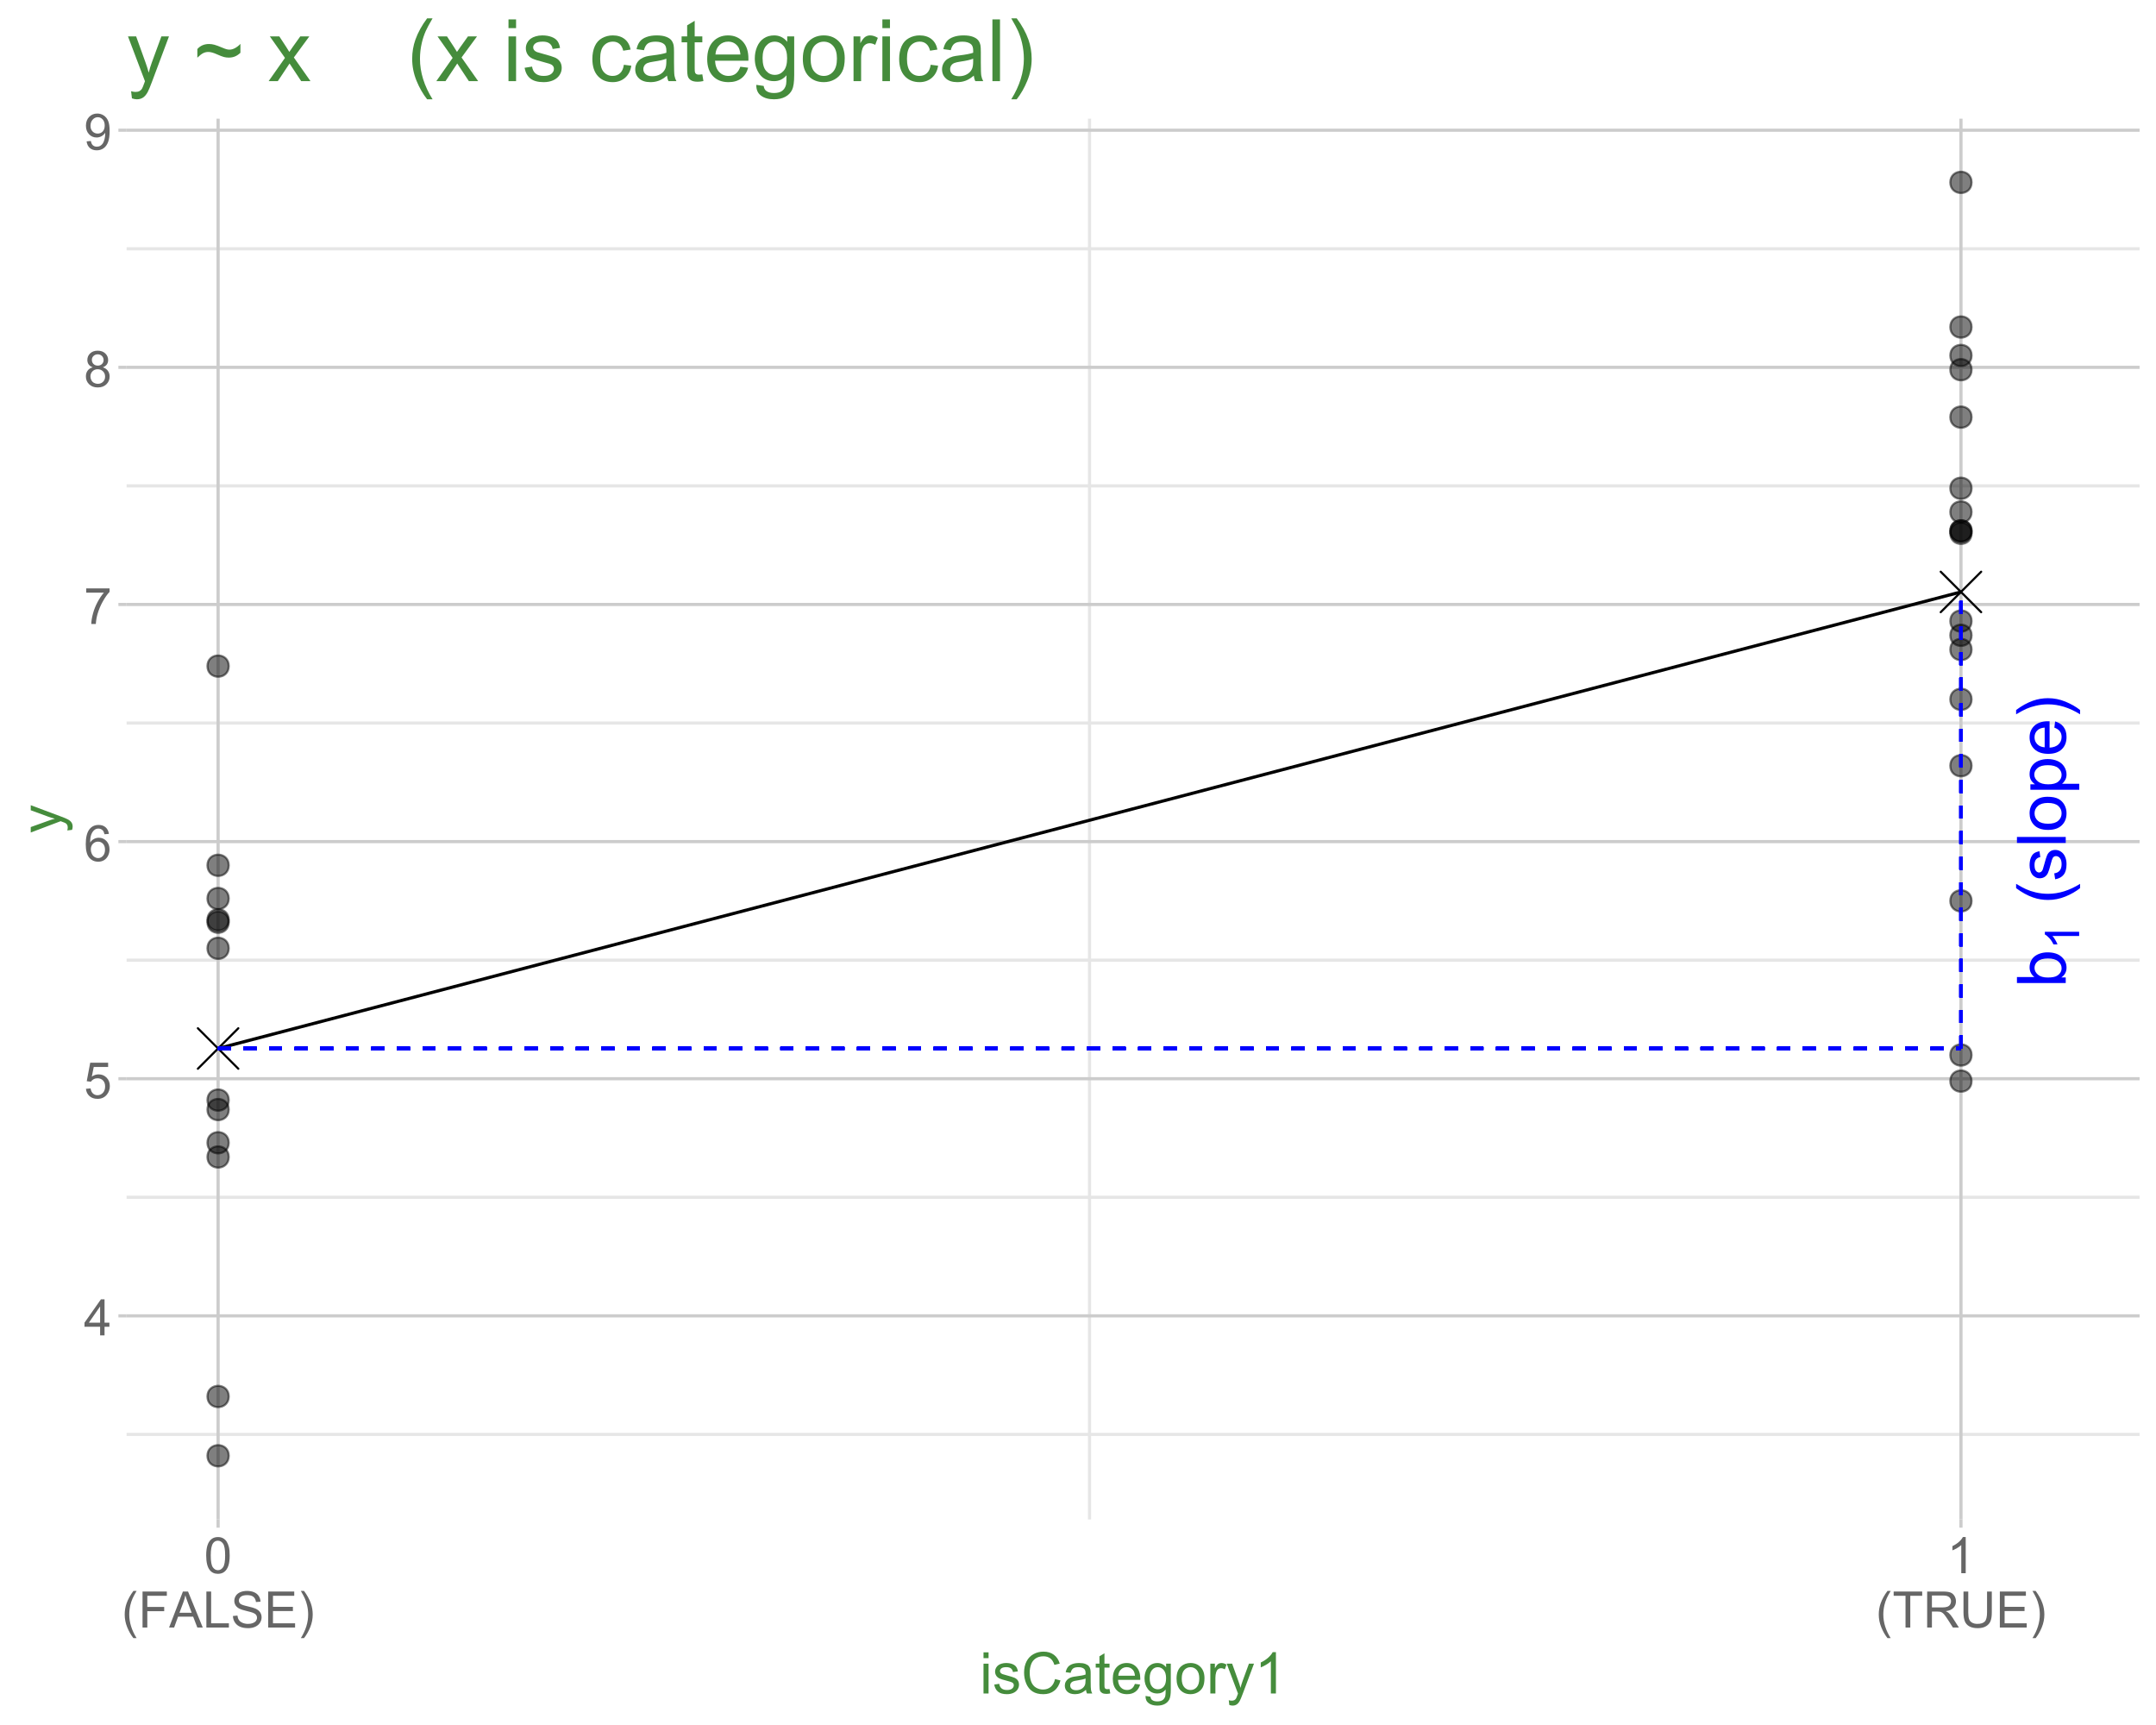 <?xml version="1.0" encoding="UTF-8"?>
<svg xmlns="http://www.w3.org/2000/svg" xmlns:xlink="http://www.w3.org/1999/xlink" width="720" height="576" viewBox="0 0 720 576">
<defs>
<g>
<g id="glyph-0-0">
<path d="M 0 -3.344 L 0 -1.488 L -16.293 -1.488 L -16.293 -3.488 L -10.48 -3.488 C -11.539 -4.336 -12.07 -5.414 -12.07 -6.723 C -12.07 -7.449 -11.926 -8.137 -11.633 -8.785 C -11.34 -9.434 -10.926 -9.969 -10.398 -10.387 C -9.867 -10.805 -9.23 -11.133 -8.48 -11.371 C -7.73 -11.605 -6.934 -11.727 -6.078 -11.727 C -4.059 -11.727 -2.492 -11.227 -1.391 -10.227 C -0.285 -9.227 0.266 -8.023 0.266 -6.625 C 0.266 -5.23 -0.316 -4.137 -1.477 -3.344 L 0 -3.344 M -5.992 -3.324 C -4.574 -3.324 -3.555 -3.516 -2.922 -3.902 C -1.895 -4.531 -1.379 -5.383 -1.379 -6.457 C -1.379 -7.332 -1.758 -8.086 -2.516 -8.727 C -3.277 -9.363 -4.41 -9.68 -5.914 -9.68 C -7.453 -9.68 -8.59 -9.375 -9.324 -8.762 C -10.059 -8.152 -10.426 -7.414 -10.426 -6.547 C -10.426 -5.672 -10.047 -4.918 -9.285 -4.277 C -8.527 -3.641 -7.43 -3.324 -5.992 -3.324 Z M -5.992 -3.324 "/>
</g>
<g id="glyph-0-1">
</g>
<g id="glyph-0-2">
<path d="M 4.789 -5.324 C 3.398 -4.219 1.766 -3.285 -0.102 -2.523 C -1.969 -1.762 -3.902 -1.379 -5.902 -1.379 C -7.664 -1.379 -9.355 -1.664 -10.969 -2.234 C -12.844 -2.902 -14.711 -3.93 -16.57 -5.324 L -16.57 -6.758 C -15.031 -5.859 -13.93 -5.27 -13.27 -4.98 C -12.246 -4.527 -11.18 -4.172 -10.07 -3.914 C -8.684 -3.594 -7.293 -3.434 -5.891 -3.434 C -2.328 -3.434 1.234 -4.543 4.789 -6.758 Z M 4.789 -5.324 "/>
</g>
<g id="glyph-0-3">
<path d="M -3.523 -0.699 L -3.836 -2.68 C -3.043 -2.789 -2.434 -3.098 -2.012 -3.605 C -1.59 -4.113 -1.379 -4.824 -1.379 -5.734 C -1.379 -6.652 -1.566 -7.336 -1.941 -7.781 C -2.312 -8.227 -2.754 -8.445 -3.258 -8.445 C -3.707 -8.445 -4.062 -8.25 -4.324 -7.859 C -4.5 -7.582 -4.727 -6.902 -5 -5.812 C -5.371 -4.348 -5.691 -3.328 -5.961 -2.762 C -6.234 -2.195 -6.609 -1.766 -7.086 -1.473 C -7.562 -1.18 -8.09 -1.035 -8.668 -1.035 C -9.195 -1.035 -9.684 -1.152 -10.129 -1.395 C -10.578 -1.637 -10.953 -1.965 -11.246 -2.379 C -11.477 -2.691 -11.672 -3.113 -11.832 -3.652 C -11.992 -4.188 -12.07 -4.766 -12.07 -5.379 C -12.07 -6.305 -11.938 -7.117 -11.672 -7.82 C -11.402 -8.52 -11.043 -9.035 -10.586 -9.371 C -10.129 -9.703 -9.52 -9.934 -8.758 -10.059 L -8.492 -8.102 C -9.098 -8.012 -9.574 -7.758 -9.914 -7.328 C -10.254 -6.902 -10.426 -6.301 -10.426 -5.523 C -10.426 -4.605 -10.273 -3.949 -9.969 -3.555 C -9.664 -3.164 -9.309 -2.969 -8.902 -2.969 C -8.645 -2.969 -8.41 -3.051 -8.203 -3.211 C -7.988 -3.375 -7.809 -3.629 -7.668 -3.98 C -7.594 -4.18 -7.426 -4.77 -7.156 -5.746 C -6.781 -7.16 -6.469 -8.148 -6.23 -8.707 C -5.988 -9.266 -5.641 -9.707 -5.18 -10.023 C -4.719 -10.344 -4.148 -10.504 -3.469 -10.504 C -2.801 -10.504 -2.172 -10.309 -1.582 -9.918 C -0.996 -9.531 -0.539 -8.969 -0.215 -8.234 C 0.105 -7.504 0.266 -6.672 0.266 -5.746 C 0.266 -4.211 -0.051 -3.043 -0.688 -2.238 C -1.328 -1.438 -2.27 -0.922 -3.523 -0.699 Z M -3.523 -0.699 "/>
</g>
<g id="glyph-0-4">
<path d="M 0 -1.457 L -16.293 -1.457 L -16.293 -3.457 L 0 -3.457 Z M 0 -1.457 "/>
</g>
<g id="glyph-0-5">
<path d="M -5.902 -0.754 C -8.086 -0.754 -9.707 -1.363 -10.758 -2.578 C -11.633 -3.594 -12.07 -4.832 -12.07 -6.289 C -12.07 -7.914 -11.539 -9.238 -10.477 -10.27 C -9.41 -11.301 -7.941 -11.816 -6.07 -11.816 C -4.551 -11.816 -3.355 -11.586 -2.484 -11.133 C -1.613 -10.676 -0.938 -10.012 -0.457 -9.141 C 0.027 -8.27 0.266 -7.32 0.266 -6.289 C 0.266 -4.637 -0.262 -3.305 -1.324 -2.285 C -2.383 -1.266 -3.91 -0.754 -5.902 -0.754 M -5.902 -2.812 C -4.391 -2.812 -3.258 -3.141 -2.508 -3.801 C -1.754 -4.461 -1.379 -5.289 -1.379 -6.289 C -1.379 -7.285 -1.758 -8.109 -2.512 -8.77 C -3.27 -9.43 -4.418 -9.758 -5.969 -9.758 C -7.43 -9.758 -8.535 -9.426 -9.285 -8.762 C -10.039 -8.102 -10.414 -7.277 -10.414 -6.289 C -10.414 -5.289 -10.039 -4.461 -9.293 -3.801 C -8.543 -3.141 -7.414 -2.812 -5.902 -2.812 Z M -5.902 -2.812 "/>
</g>
<g id="glyph-0-6">
<path d="M 4.523 -1.5 L -11.805 -1.5 L -11.805 -3.324 L -10.27 -3.324 C -10.871 -3.754 -11.32 -4.238 -11.621 -4.777 C -11.922 -5.32 -12.07 -5.977 -12.07 -6.746 C -12.07 -7.754 -11.812 -8.645 -11.293 -9.414 C -10.773 -10.184 -10.043 -10.766 -9.098 -11.16 C -8.152 -11.551 -7.117 -11.746 -5.992 -11.746 C -4.781 -11.746 -3.695 -11.531 -2.73 -11.098 C -1.762 -10.664 -1.02 -10.035 -0.504 -9.207 C 0.008 -8.383 0.266 -7.512 0.266 -6.602 C 0.266 -5.934 0.125 -5.336 -0.156 -4.809 C -0.438 -4.277 -0.793 -3.844 -1.223 -3.5 L 4.523 -3.5 L 4.523 -1.5 M -5.836 -3.312 C -4.316 -3.312 -3.195 -3.621 -2.469 -4.234 C -1.742 -4.848 -1.379 -5.594 -1.379 -6.469 C -1.379 -7.359 -1.754 -8.117 -2.508 -8.754 C -3.258 -9.387 -4.422 -9.703 -6 -9.703 C -7.508 -9.703 -8.633 -9.395 -9.379 -8.773 C -10.129 -8.156 -10.504 -7.418 -10.504 -6.559 C -10.504 -5.707 -10.105 -4.953 -9.309 -4.297 C -8.512 -3.641 -7.355 -3.312 -5.836 -3.312 Z M -5.836 -3.312 "/>
</g>
<g id="glyph-0-7">
<path d="M -3.801 -9.582 L -3.547 -11.648 C -2.336 -11.32 -1.402 -10.719 -0.734 -9.836 C -0.066 -8.953 0.266 -7.828 0.266 -6.457 C 0.266 -4.73 -0.266 -3.363 -1.328 -2.352 C -2.391 -1.34 -3.883 -0.832 -5.801 -0.832 C -7.789 -0.832 -9.328 -1.344 -10.426 -2.367 C -11.523 -3.391 -12.07 -4.715 -12.07 -6.348 C -12.07 -7.926 -11.531 -9.215 -10.457 -10.215 C -9.383 -11.215 -7.871 -11.715 -5.926 -11.715 C -5.805 -11.715 -5.629 -11.711 -5.391 -11.703 L -5.391 -2.902 C -4.094 -2.977 -3.102 -3.34 -2.41 -4 C -1.723 -4.66 -1.379 -5.484 -1.379 -6.469 C -1.379 -7.203 -1.57 -7.828 -1.957 -8.348 C -2.34 -8.867 -2.957 -9.277 -3.801 -9.582 M -7.035 -3.012 L -7.035 -9.602 C -8.027 -9.516 -8.773 -9.262 -9.27 -8.848 C -10.039 -8.211 -10.426 -7.383 -10.426 -6.367 C -10.426 -5.449 -10.117 -4.676 -9.504 -4.051 C -8.887 -3.426 -8.066 -3.078 -7.035 -3.012 Z M -7.035 -3.012 "/>
</g>
<g id="glyph-0-8">
<path d="M 4.789 -2.812 L 4.789 -1.379 C 1.234 -3.594 -2.328 -4.703 -5.891 -4.703 C -7.285 -4.703 -8.664 -4.543 -10.035 -4.223 C -11.148 -3.973 -12.215 -3.621 -13.238 -3.168 C -13.902 -2.879 -15.016 -2.281 -16.57 -1.379 L -16.57 -2.812 C -14.711 -4.203 -12.844 -5.234 -10.969 -5.902 C -9.355 -6.473 -7.664 -6.758 -5.902 -6.758 C -3.902 -6.758 -1.969 -6.375 -0.102 -5.605 C 1.766 -4.84 3.398 -3.91 4.789 -2.812 Z M 4.789 -2.812 "/>
</g>
<g id="glyph-1-0">
<path d="M 0 -5.938 L 0 -4.535 L -8.922 -4.535 C -8.602 -4.199 -8.281 -3.758 -7.961 -3.211 C -7.637 -2.66 -7.395 -2.172 -7.234 -1.734 L -8.59 -1.734 C -8.957 -2.52 -9.402 -3.203 -9.926 -3.789 C -10.453 -4.375 -10.961 -4.789 -11.453 -5.035 L -11.453 -5.938 Z M 0 -5.938 "/>
</g>
<g id="glyph-2-0">
<path d="M 5.43 0 L 5.43 -2.879 L 0.215 -2.879 L 0.215 -4.234 L 5.699 -12.027 L 6.906 -12.027 L 6.906 -4.234 L 8.531 -4.234 L 8.531 -2.879 L 6.906 -2.879 L 6.906 0 L 5.43 0 M 5.43 -4.234 L 5.43 -9.656 L 1.664 -4.234 Z M 5.43 -4.234 "/>
</g>
<g id="glyph-2-1">
<path d="M 0.695 -3.148 L 2.246 -3.281 C 2.363 -2.527 2.629 -1.961 3.047 -1.578 C 3.465 -1.199 3.969 -1.008 4.562 -1.008 C 5.273 -1.008 5.875 -1.277 6.367 -1.812 C 6.859 -2.348 7.105 -3.059 7.105 -3.945 C 7.105 -4.789 6.867 -5.453 6.395 -5.938 C 5.922 -6.426 5.301 -6.668 4.535 -6.668 C 4.059 -6.668 3.633 -6.562 3.25 -6.344 C 2.867 -6.129 2.566 -5.848 2.348 -5.504 L 0.961 -5.684 L 2.125 -11.863 L 8.105 -11.863 L 8.105 -10.449 L 3.305 -10.449 L 2.656 -7.219 C 3.379 -7.723 4.137 -7.973 4.93 -7.973 C 5.98 -7.973 6.867 -7.609 7.586 -6.883 C 8.309 -6.156 8.672 -5.219 8.672 -4.078 C 8.672 -2.988 8.352 -2.047 7.719 -1.254 C 6.949 -0.281 5.895 0.203 4.562 0.203 C 3.469 0.203 2.574 -0.102 1.883 -0.715 C 1.191 -1.324 0.797 -2.137 0.695 -3.148 Z M 0.695 -3.148 "/>
</g>
<g id="glyph-2-2">
<path d="M 8.359 -9.082 L 6.891 -8.965 C 6.758 -9.547 6.574 -9.965 6.332 -10.23 C 5.934 -10.648 5.441 -10.859 4.855 -10.859 C 4.387 -10.859 3.973 -10.73 3.617 -10.469 C 3.152 -10.129 2.785 -9.633 2.52 -8.98 C 2.25 -8.332 2.109 -7.406 2.102 -6.203 C 2.457 -6.742 2.891 -7.145 3.402 -7.406 C 3.918 -7.668 4.457 -7.801 5.02 -7.801 C 6.004 -7.801 6.844 -7.438 7.535 -6.715 C 8.227 -5.988 8.57 -5.055 8.57 -3.906 C 8.57 -3.148 8.41 -2.449 8.086 -1.801 C 7.758 -1.152 7.312 -0.656 6.742 -0.312 C 6.176 0.031 5.527 0.203 4.809 0.203 C 3.578 0.203 2.574 -0.246 1.797 -1.152 C 1.02 -2.059 0.633 -3.551 0.633 -5.629 C 0.633 -7.953 1.062 -9.641 1.918 -10.695 C 2.668 -11.617 3.676 -12.074 4.945 -12.074 C 5.891 -12.074 6.668 -11.809 7.273 -11.277 C 7.875 -10.75 8.238 -10.016 8.359 -9.082 M 2.328 -3.895 C 2.328 -3.387 2.438 -2.902 2.652 -2.438 C 2.871 -1.973 3.172 -1.617 3.559 -1.375 C 3.949 -1.129 4.355 -1.008 4.781 -1.008 C 5.406 -1.008 5.941 -1.262 6.391 -1.762 C 6.84 -2.266 7.062 -2.949 7.062 -3.812 C 7.062 -4.645 6.84 -5.301 6.398 -5.777 C 5.957 -6.258 5.398 -6.496 4.727 -6.496 C 4.059 -6.496 3.492 -6.258 3.027 -5.777 C 2.562 -5.301 2.328 -4.672 2.328 -3.895 Z M 2.328 -3.895 "/>
</g>
<g id="glyph-2-3">
<path d="M 0.797 -10.449 L 0.797 -11.871 L 8.582 -11.871 L 8.582 -10.723 C 7.816 -9.906 7.055 -8.824 6.305 -7.473 C 5.551 -6.121 4.973 -4.734 4.562 -3.305 C 4.266 -2.301 4.078 -1.199 3.996 0 L 2.477 0 C 2.492 -0.945 2.68 -2.09 3.035 -3.43 C 3.391 -4.77 3.902 -6.062 4.566 -7.305 C 5.23 -8.551 5.938 -9.598 6.684 -10.449 Z M 0.797 -10.449 "/>
</g>
<g id="glyph-2-4">
<path d="M 2.969 -6.52 C 2.355 -6.746 1.902 -7.066 1.609 -7.48 C 1.312 -7.898 1.164 -8.395 1.164 -8.973 C 1.164 -9.848 1.48 -10.586 2.109 -11.18 C 2.738 -11.777 3.574 -12.074 4.617 -12.074 C 5.668 -12.074 6.512 -11.77 7.152 -11.16 C 7.793 -10.551 8.113 -9.809 8.113 -8.934 C 8.113 -8.375 7.965 -7.891 7.676 -7.477 C 7.383 -7.062 6.938 -6.746 6.34 -6.52 C 7.078 -6.281 7.641 -5.891 8.027 -5.355 C 8.414 -4.82 8.605 -4.18 8.605 -3.438 C 8.605 -2.41 8.242 -1.543 7.516 -0.844 C 6.785 -0.145 5.828 0.203 4.645 0.203 C 3.457 0.203 2.5 -0.145 1.773 -0.848 C 1.043 -1.551 0.68 -2.43 0.68 -3.477 C 0.68 -4.262 0.879 -4.914 1.277 -5.441 C 1.672 -5.969 2.238 -6.328 2.969 -6.52 M 2.676 -9.023 C 2.676 -8.453 2.855 -7.988 3.223 -7.629 C 3.59 -7.27 4.066 -7.086 4.652 -7.086 C 5.219 -7.086 5.688 -7.266 6.051 -7.625 C 6.414 -7.984 6.594 -8.422 6.594 -8.941 C 6.594 -9.484 6.406 -9.938 6.035 -10.309 C 5.66 -10.676 5.191 -10.859 4.633 -10.859 C 4.07 -10.859 3.605 -10.68 3.23 -10.32 C 2.859 -9.957 2.676 -9.527 2.676 -9.023 M 2.199 -3.469 C 2.199 -3.047 2.297 -2.641 2.496 -2.246 C 2.699 -1.855 2.992 -1.551 3.387 -1.332 C 3.781 -1.117 4.207 -1.008 4.66 -1.008 C 5.363 -1.008 5.945 -1.234 6.406 -1.691 C 6.867 -2.145 7.094 -2.719 7.094 -3.422 C 7.094 -4.133 6.859 -4.719 6.387 -5.184 C 5.914 -5.648 5.32 -5.883 4.609 -5.883 C 3.914 -5.883 3.34 -5.652 2.883 -5.191 C 2.426 -4.734 2.199 -4.16 2.199 -3.469 Z M 2.199 -3.469 "/>
</g>
<g id="glyph-2-5">
<path d="M 0.918 -2.781 L 2.336 -2.91 C 2.457 -2.246 2.688 -1.762 3.027 -1.461 C 3.367 -1.16 3.801 -1.008 4.332 -1.008 C 4.785 -1.008 5.184 -1.113 5.523 -1.32 C 5.867 -1.527 6.148 -1.805 6.367 -2.152 C 6.586 -2.5 6.766 -2.969 6.914 -3.559 C 7.062 -4.152 7.137 -4.754 7.137 -5.363 C 7.137 -5.43 7.133 -5.527 7.129 -5.66 C 6.832 -5.191 6.43 -4.809 5.918 -4.516 C 5.406 -4.223 4.852 -4.078 4.258 -4.078 C 3.262 -4.078 2.418 -4.438 1.73 -5.16 C 1.043 -5.883 0.695 -6.832 0.695 -8.016 C 0.695 -9.234 1.059 -10.215 1.777 -10.961 C 2.496 -11.703 3.395 -12.074 4.48 -12.074 C 5.262 -12.074 5.977 -11.863 6.625 -11.441 C 7.273 -11.023 7.766 -10.422 8.102 -9.645 C 8.438 -8.863 8.605 -7.734 8.605 -6.258 C 8.605 -4.723 8.438 -3.5 8.105 -2.59 C 7.77 -1.676 7.273 -0.984 6.617 -0.508 C 5.957 -0.031 5.184 0.203 4.297 0.203 C 3.359 0.203 2.59 -0.055 1.992 -0.578 C 1.398 -1.102 1.039 -1.836 0.918 -2.781 M 6.965 -8.09 C 6.965 -8.938 6.738 -9.609 6.289 -10.105 C 5.836 -10.605 5.293 -10.852 4.66 -10.852 C 4.004 -10.852 3.43 -10.586 2.945 -10.047 C 2.457 -9.512 2.215 -8.816 2.215 -7.965 C 2.215 -7.199 2.445 -6.578 2.906 -6.098 C 3.371 -5.621 3.941 -5.383 4.617 -5.383 C 5.301 -5.383 5.863 -5.621 6.305 -6.098 C 6.746 -6.578 6.965 -7.242 6.965 -8.09 Z M 6.965 -8.09 "/>
</g>
<g id="glyph-2-6">
<path d="M 0.695 -5.93 C 0.695 -7.352 0.844 -8.496 1.137 -9.363 C 1.43 -10.23 1.863 -10.898 2.441 -11.371 C 3.016 -11.84 3.742 -12.074 4.617 -12.074 C 5.262 -12.074 5.828 -11.945 6.316 -11.684 C 6.805 -11.426 7.203 -11.051 7.523 -10.562 C 7.84 -10.07 8.09 -9.477 8.27 -8.773 C 8.449 -8.07 8.539 -7.121 8.539 -5.93 C 8.539 -4.52 8.395 -3.383 8.105 -2.516 C 7.816 -1.648 7.383 -0.977 6.805 -0.504 C 6.227 -0.031 5.5 0.203 4.617 0.203 C 3.457 0.203 2.547 -0.211 1.887 -1.043 C 1.094 -2.043 0.695 -3.672 0.695 -5.93 M 2.215 -5.93 C 2.215 -3.957 2.445 -2.645 2.906 -1.988 C 3.371 -1.336 3.941 -1.008 4.617 -1.008 C 5.297 -1.008 5.867 -1.336 6.328 -1.992 C 6.789 -2.648 7.023 -3.961 7.023 -5.93 C 7.023 -7.91 6.789 -9.227 6.328 -9.875 C 5.867 -10.527 5.289 -10.852 4.602 -10.852 C 3.922 -10.852 3.383 -10.566 2.977 -9.992 C 2.469 -9.258 2.215 -7.906 2.215 -5.93 Z M 2.215 -5.93 "/>
</g>
<g id="glyph-2-7">
<path d="M 3.93 3.535 C 3.113 2.508 2.426 1.305 1.863 -0.074 C 1.301 -1.453 1.016 -2.879 1.016 -4.355 C 1.016 -5.656 1.227 -6.902 1.648 -8.098 C 2.141 -9.48 2.902 -10.859 3.93 -12.23 L 4.988 -12.23 C 4.324 -11.094 3.887 -10.281 3.676 -9.793 C 3.34 -9.039 3.078 -8.254 2.887 -7.434 C 2.652 -6.41 2.535 -5.383 2.535 -4.348 C 2.535 -1.719 3.352 0.91 4.988 3.535 Z M 3.93 3.535 "/>
</g>
<g id="glyph-2-8">
<path d="M 1.379 0 L 1.379 -12.027 L 9.492 -12.027 L 9.492 -10.605 L 2.969 -10.605 L 2.969 -6.883 L 8.613 -6.883 L 8.613 -5.465 L 2.969 -5.465 L 2.969 0 Z M 1.379 0 "/>
</g>
<g id="glyph-2-9">
<path d="M -0.023 0 L 4.594 -12.027 L 6.309 -12.027 L 11.23 0 L 9.418 0 L 8.016 -3.641 L 2.984 -3.641 L 1.664 0 L -0.023 0 M 3.445 -4.938 L 7.523 -4.938 L 6.266 -8.27 C 5.883 -9.281 5.602 -10.113 5.414 -10.762 C 5.262 -9.992 5.043 -9.227 4.766 -8.465 Z M 3.445 -4.938 "/>
</g>
<g id="glyph-2-10">
<path d="M 1.23 0 L 1.23 -12.027 L 2.82 -12.027 L 2.82 -1.418 L 8.746 -1.418 L 8.746 0 Z M 1.23 0 "/>
</g>
<g id="glyph-2-11">
<path d="M 0.754 -3.863 L 2.254 -3.996 C 2.328 -3.395 2.492 -2.898 2.754 -2.516 C 3.012 -2.129 3.414 -1.816 3.961 -1.578 C 4.508 -1.34 5.125 -1.223 5.809 -1.223 C 6.414 -1.223 6.949 -1.312 7.414 -1.492 C 7.879 -1.672 8.227 -1.922 8.453 -2.234 C 8.68 -2.551 8.793 -2.895 8.793 -3.266 C 8.793 -3.641 8.684 -3.973 8.465 -4.254 C 8.246 -4.535 7.887 -4.77 7.383 -4.961 C 7.059 -5.09 6.348 -5.285 5.242 -5.551 C 4.137 -5.816 3.363 -6.066 2.922 -6.301 C 2.348 -6.602 1.918 -6.973 1.637 -7.418 C 1.355 -7.867 1.215 -8.363 1.215 -8.918 C 1.215 -9.523 1.387 -10.09 1.73 -10.617 C 2.074 -11.148 2.578 -11.547 3.238 -11.82 C 3.902 -12.094 4.637 -12.23 5.445 -12.23 C 6.34 -12.23 7.125 -12.086 7.805 -11.801 C 8.484 -11.512 9.008 -11.09 9.375 -10.531 C 9.742 -9.977 9.938 -9.344 9.965 -8.637 L 8.441 -8.523 C 8.359 -9.281 8.082 -9.855 7.609 -10.246 C 7.137 -10.633 6.438 -10.828 5.512 -10.828 C 4.551 -10.828 3.848 -10.652 3.41 -10.301 C 2.969 -9.945 2.746 -9.52 2.746 -9.023 C 2.746 -8.59 2.902 -8.234 3.215 -7.957 C 3.523 -7.68 4.32 -7.391 5.613 -7.102 C 6.91 -6.809 7.797 -6.551 8.277 -6.332 C 8.977 -6.012 9.492 -5.602 9.828 -5.105 C 10.16 -4.613 10.328 -4.043 10.328 -3.395 C 10.328 -2.758 10.145 -2.152 9.777 -1.586 C 9.41 -1.02 8.887 -0.582 8.199 -0.266 C 7.512 0.047 6.738 0.203 5.883 0.203 C 4.793 0.203 3.883 0.047 3.145 -0.27 C 2.41 -0.586 1.832 -1.066 1.414 -1.703 C 0.996 -2.34 0.777 -3.059 0.754 -3.863 Z M 0.754 -3.863 "/>
</g>
<g id="glyph-2-12">
<path d="M 1.328 0 L 1.328 -12.027 L 10.023 -12.027 L 10.023 -10.605 L 2.922 -10.605 L 2.922 -6.922 L 9.574 -6.922 L 9.574 -5.512 L 2.922 -5.512 L 2.922 -1.418 L 10.305 -1.418 L 10.305 0 Z M 1.328 0 "/>
</g>
<g id="glyph-2-13">
<path d="M 2.074 3.535 L 1.016 3.535 C 2.652 0.91 3.469 -1.719 3.469 -4.348 C 3.469 -5.375 3.352 -6.395 3.117 -7.406 C 2.93 -8.227 2.672 -9.016 2.336 -9.77 C 2.125 -10.262 1.684 -11.082 1.016 -12.23 L 2.074 -12.23 C 3.102 -10.859 3.863 -9.48 4.355 -8.098 C 4.777 -6.902 4.988 -5.656 4.988 -4.355 C 4.988 -2.879 4.703 -1.453 4.137 -0.074 C 3.574 1.305 2.883 2.508 2.074 3.535 Z M 2.074 3.535 "/>
</g>
<g id="glyph-2-14">
<path d="M 6.258 0 L 4.781 0 L 4.781 -9.41 C 4.426 -9.07 3.961 -8.73 3.383 -8.391 C 2.809 -8.051 2.289 -7.797 1.828 -7.629 L 1.828 -9.055 C 2.656 -9.445 3.375 -9.914 3.996 -10.469 C 4.613 -11.02 5.051 -11.555 5.309 -12.074 L 6.258 -12.074 Z M 6.258 0 "/>
</g>
<g id="glyph-2-15">
<path d="M 4.355 0 L 4.355 -10.605 L 0.395 -10.605 L 0.395 -12.027 L 9.926 -12.027 L 9.926 -10.605 L 5.945 -10.605 L 5.945 0 Z M 4.355 0 "/>
</g>
<g id="glyph-2-16">
<path d="M 1.32 0 L 1.32 -12.027 L 6.652 -12.027 C 7.723 -12.027 8.539 -11.918 9.098 -11.703 C 9.656 -11.484 10.102 -11.105 10.434 -10.559 C 10.77 -10.012 10.934 -9.406 10.934 -8.746 C 10.934 -7.891 10.66 -7.172 10.105 -6.586 C 9.555 -6 8.699 -5.629 7.547 -5.473 C 7.969 -5.27 8.289 -5.07 8.508 -4.871 C 8.973 -4.445 9.41 -3.914 9.828 -3.273 L 11.918 0 L 9.918 0 L 8.324 -2.5 C 7.859 -3.223 7.477 -3.777 7.176 -4.16 C 6.875 -4.543 6.609 -4.809 6.371 -4.961 C 6.133 -5.117 5.891 -5.223 5.645 -5.281 C 5.465 -5.32 5.168 -5.34 4.758 -5.34 L 2.91 -5.34 L 2.91 0 L 1.32 0 M 2.91 -6.719 L 6.332 -6.719 C 7.059 -6.719 7.629 -6.793 8.039 -6.945 C 8.449 -7.094 8.762 -7.336 8.973 -7.664 C 9.188 -7.996 9.293 -8.355 9.293 -8.746 C 9.293 -9.312 9.086 -9.781 8.676 -10.148 C 8.262 -10.512 7.609 -10.695 6.719 -10.695 L 2.91 -10.695 Z M 2.91 -6.719 "/>
</g>
<g id="glyph-2-17">
<path d="M 9.188 -12.027 L 10.777 -12.027 L 10.777 -5.078 C 10.777 -3.867 10.641 -2.91 10.367 -2.199 C 10.094 -1.488 9.602 -0.91 8.887 -0.465 C 8.176 -0.02 7.238 0.203 6.078 0.203 C 4.953 0.203 4.031 0.012 3.312 -0.379 C 2.598 -0.766 2.086 -1.328 1.781 -2.062 C 1.473 -2.797 1.32 -3.805 1.32 -5.078 L 1.32 -12.027 L 2.91 -12.027 L 2.91 -5.086 C 2.91 -4.043 3.008 -3.273 3.203 -2.777 C 3.398 -2.281 3.73 -1.898 4.203 -1.633 C 4.676 -1.363 5.254 -1.23 5.938 -1.23 C 7.109 -1.23 7.941 -1.496 8.441 -2.027 C 8.938 -2.555 9.188 -3.578 9.188 -5.086 Z M 9.188 -12.027 "/>
</g>
<g id="glyph-3-0">
<path d="M 1.273 -11.805 L 1.273 -13.742 L 2.961 -13.742 L 2.961 -11.805 L 1.273 -11.805 M 1.273 0 L 1.273 -9.957 L 2.961 -9.957 L 2.961 0 Z M 1.273 0 "/>
</g>
<g id="glyph-3-1">
<path d="M 0.59 -2.973 L 2.258 -3.234 C 2.352 -2.566 2.613 -2.055 3.043 -1.695 C 3.469 -1.34 4.07 -1.164 4.836 -1.164 C 5.613 -1.164 6.188 -1.32 6.562 -1.637 C 6.938 -1.953 7.125 -2.32 7.125 -2.746 C 7.125 -3.129 6.961 -3.43 6.629 -3.648 C 6.398 -3.797 5.82 -3.988 4.902 -4.219 C 3.664 -4.531 2.809 -4.801 2.328 -5.031 C 1.852 -5.258 1.488 -5.574 1.242 -5.977 C 0.996 -6.379 0.871 -6.824 0.871 -7.312 C 0.871 -7.758 0.973 -8.168 1.176 -8.547 C 1.379 -8.922 1.656 -9.238 2.008 -9.488 C 2.27 -9.68 2.625 -9.844 3.078 -9.98 C 3.531 -10.113 4.02 -10.18 4.539 -10.18 C 5.32 -10.18 6.004 -10.07 6.594 -9.844 C 7.188 -9.617 7.621 -9.312 7.902 -8.93 C 8.184 -8.547 8.379 -8.031 8.484 -7.387 L 6.836 -7.164 C 6.758 -7.676 6.543 -8.074 6.184 -8.363 C 5.824 -8.648 5.316 -8.793 4.66 -8.793 C 3.883 -8.793 3.332 -8.664 3 -8.41 C 2.668 -8.152 2.504 -7.852 2.504 -7.508 C 2.504 -7.289 2.57 -7.094 2.711 -6.918 C 2.848 -6.738 3.062 -6.586 3.355 -6.469 C 3.523 -6.406 4.023 -6.262 4.848 -6.039 C 6.039 -5.719 6.875 -5.457 7.344 -5.254 C 7.816 -5.051 8.188 -4.758 8.457 -4.367 C 8.727 -3.98 8.859 -3.5 8.859 -2.926 C 8.859 -2.363 8.695 -1.832 8.367 -1.336 C 8.039 -0.84 7.566 -0.453 6.945 -0.184 C 6.328 0.09 5.629 0.227 4.848 0.227 C 3.555 0.227 2.566 -0.043 1.891 -0.582 C 1.211 -1.117 0.777 -1.914 0.59 -2.973 Z M 0.59 -2.973 "/>
</g>
<g id="glyph-3-2">
<path d="M 11.289 -4.82 L 13.105 -4.359 C 12.727 -2.867 12.039 -1.727 11.047 -0.941 C 10.059 -0.156 8.848 0.234 7.414 0.234 C 5.934 0.234 4.73 -0.066 3.801 -0.672 C 2.875 -1.273 2.168 -2.148 1.684 -3.289 C 1.199 -4.434 0.957 -5.664 0.957 -6.977 C 0.957 -8.406 1.23 -9.656 1.777 -10.719 C 2.324 -11.785 3.102 -12.594 4.109 -13.148 C 5.121 -13.703 6.23 -13.977 7.445 -13.977 C 8.82 -13.977 9.977 -13.629 10.914 -12.93 C 11.852 -12.227 12.504 -11.242 12.871 -9.977 L 11.082 -9.555 C 10.762 -10.555 10.301 -11.281 9.695 -11.738 C 9.086 -12.195 8.324 -12.422 7.406 -12.422 C 6.352 -12.422 5.469 -12.168 4.758 -11.664 C 4.047 -11.156 3.551 -10.477 3.262 -9.625 C 2.977 -8.77 2.832 -7.891 2.832 -6.984 C 2.832 -5.816 3 -4.797 3.344 -3.922 C 3.684 -3.051 4.211 -2.398 4.93 -1.969 C 5.648 -1.539 6.43 -1.32 7.266 -1.32 C 8.285 -1.32 9.148 -1.617 9.852 -2.203 C 10.559 -2.789 11.039 -3.664 11.289 -4.82 Z M 11.289 -4.82 "/>
</g>
<g id="glyph-3-3">
<path d="M 7.762 -1.227 C 7.137 -0.695 6.535 -0.32 5.957 -0.102 C 5.379 0.117 4.758 0.227 4.098 0.227 C 3.004 0.227 2.164 -0.043 1.574 -0.578 C 0.988 -1.109 0.695 -1.793 0.695 -2.625 C 0.695 -3.113 0.805 -3.559 1.027 -3.961 C 1.25 -4.363 1.539 -4.688 1.898 -4.93 C 2.258 -5.176 2.664 -5.359 3.113 -5.484 C 3.445 -5.57 3.945 -5.656 4.613 -5.738 C 5.977 -5.898 6.977 -6.094 7.621 -6.32 C 7.629 -6.551 7.633 -6.695 7.633 -6.758 C 7.633 -7.445 7.473 -7.93 7.152 -8.211 C 6.723 -8.594 6.082 -8.785 5.23 -8.785 C 4.438 -8.785 3.852 -8.645 3.473 -8.367 C 3.094 -8.09 2.816 -7.598 2.633 -6.891 L 0.984 -7.117 C 1.133 -7.82 1.383 -8.391 1.727 -8.828 C 2.07 -9.262 2.566 -9.594 3.215 -9.828 C 3.867 -10.062 4.617 -10.18 5.477 -10.18 C 6.324 -10.18 7.016 -10.082 7.547 -9.883 C 8.078 -9.68 8.469 -9.43 8.719 -9.125 C 8.969 -8.824 9.145 -8.441 9.242 -7.977 C 9.301 -7.691 9.328 -7.172 9.328 -6.422 L 9.328 -4.172 C 9.328 -2.602 9.363 -1.609 9.438 -1.195 C 9.508 -0.781 9.648 -0.383 9.863 0 L 8.102 0 C 7.926 -0.352 7.812 -0.758 7.762 -1.227 M 7.621 -4.996 C 7.008 -4.746 6.09 -4.535 4.867 -4.359 C 4.172 -4.258 3.68 -4.148 3.395 -4.023 C 3.105 -3.898 2.883 -3.715 2.727 -3.473 C 2.57 -3.234 2.492 -2.965 2.492 -2.672 C 2.492 -2.223 2.664 -1.848 3.004 -1.547 C 3.344 -1.246 3.844 -1.098 4.5 -1.098 C 5.148 -1.098 5.727 -1.238 6.234 -1.523 C 6.742 -1.809 7.113 -2.195 7.352 -2.691 C 7.531 -3.07 7.621 -3.633 7.621 -4.379 Z M 7.621 -4.996 "/>
</g>
<g id="glyph-3-4">
<path d="M 4.949 -1.508 L 5.195 -0.02 C 4.719 0.082 4.293 0.133 3.918 0.133 C 3.305 0.133 2.832 0.035 2.492 -0.16 C 2.156 -0.352 1.918 -0.609 1.781 -0.922 C 1.645 -1.238 1.574 -1.902 1.574 -2.914 L 1.574 -8.645 L 0.336 -8.645 L 0.336 -9.957 L 1.574 -9.957 L 1.574 -12.422 L 3.254 -13.434 L 3.254 -9.957 L 4.949 -9.957 L 4.949 -8.645 L 3.254 -8.645 L 3.254 -2.82 C 3.254 -2.34 3.281 -2.031 3.344 -1.895 C 3.402 -1.758 3.5 -1.648 3.633 -1.566 C 3.766 -1.484 3.961 -1.445 4.211 -1.445 C 4.398 -1.445 4.645 -1.465 4.949 -1.508 Z M 4.949 -1.508 "/>
</g>
<g id="glyph-3-5">
<path d="M 8.082 -3.207 L 9.824 -2.992 C 9.551 -1.973 9.039 -1.18 8.297 -0.617 C 7.555 -0.055 6.602 0.227 5.445 0.227 C 3.992 0.227 2.836 -0.223 1.984 -1.121 C 1.129 -2.016 0.703 -3.273 0.703 -4.895 C 0.703 -6.57 1.133 -7.867 1.996 -8.793 C 2.859 -9.719 3.977 -10.18 5.352 -10.18 C 6.684 -10.18 7.773 -9.727 8.617 -8.82 C 9.461 -7.914 9.883 -6.641 9.883 -4.996 C 9.883 -4.898 9.879 -4.746 9.871 -4.547 L 2.445 -4.547 C 2.508 -3.453 2.82 -2.617 3.375 -2.035 C 3.93 -1.453 4.625 -1.164 5.457 -1.164 C 6.074 -1.164 6.602 -1.324 7.039 -1.648 C 7.477 -1.977 7.824 -2.492 8.082 -3.207 M 2.539 -5.934 L 8.102 -5.934 C 8.023 -6.773 7.812 -7.398 7.461 -7.82 C 6.926 -8.469 6.227 -8.793 5.371 -8.793 C 4.598 -8.793 3.945 -8.535 3.418 -8.016 C 2.891 -7.496 2.598 -6.805 2.539 -5.934 Z M 2.539 -5.934 "/>
</g>
<g id="glyph-3-6">
<path d="M 0.957 0.824 L 2.598 1.07 C 2.664 1.574 2.855 1.945 3.168 2.176 C 3.586 2.488 4.16 2.645 4.883 2.645 C 5.664 2.645 6.27 2.488 6.695 2.176 C 7.117 1.863 7.406 1.426 7.555 0.863 C 7.645 0.52 7.684 -0.203 7.68 -1.305 C 6.941 -0.434 6.023 0 4.922 0 C 3.555 0 2.492 -0.492 1.742 -1.48 C 0.992 -2.469 0.617 -3.652 0.617 -5.035 C 0.617 -5.984 0.789 -6.859 1.133 -7.664 C 1.477 -8.469 1.977 -9.086 2.629 -9.523 C 3.281 -9.961 4.051 -10.18 4.93 -10.18 C 6.105 -10.18 7.074 -9.707 7.836 -8.758 L 7.836 -9.957 L 9.395 -9.957 L 9.395 -1.352 C 9.395 0.199 9.234 1.297 8.922 1.945 C 8.605 2.594 8.105 3.102 7.422 3.477 C 6.734 3.852 5.895 4.039 4.895 4.039 C 3.707 4.039 2.746 3.773 2.016 3.238 C 1.285 2.703 0.93 1.898 0.957 0.824 M 2.352 -5.156 C 2.352 -3.852 2.613 -2.898 3.133 -2.297 C 3.648 -1.695 4.301 -1.398 5.082 -1.398 C 5.855 -1.398 6.508 -1.695 7.031 -2.293 C 7.555 -2.891 7.82 -3.824 7.82 -5.102 C 7.82 -6.32 7.547 -7.238 7.008 -7.855 C 6.469 -8.477 5.816 -8.785 5.055 -8.785 C 4.305 -8.785 3.664 -8.48 3.141 -7.871 C 2.617 -7.262 2.352 -6.355 2.352 -5.156 Z M 2.352 -5.156 "/>
</g>
<g id="glyph-3-7">
<path d="M 0.637 -4.977 C 0.637 -6.82 1.148 -8.188 2.176 -9.074 C 3.031 -9.812 4.074 -10.18 5.305 -10.18 C 6.676 -10.18 7.793 -9.734 8.664 -8.836 C 9.531 -7.938 9.965 -6.699 9.965 -5.117 C 9.965 -3.836 9.773 -2.828 9.391 -2.094 C 9.004 -1.359 8.445 -0.789 7.711 -0.383 C 6.977 0.023 6.176 0.227 5.305 0.227 C 3.914 0.227 2.785 -0.223 1.926 -1.117 C 1.066 -2.008 0.637 -3.297 0.637 -4.977 M 2.371 -4.977 C 2.371 -3.703 2.648 -2.75 3.207 -2.113 C 3.762 -1.48 4.461 -1.164 5.305 -1.164 C 6.145 -1.164 6.84 -1.48 7.398 -2.117 C 7.953 -2.758 8.23 -3.727 8.23 -5.035 C 8.23 -6.266 7.953 -7.199 7.391 -7.832 C 6.832 -8.469 6.137 -8.785 5.305 -8.785 C 4.461 -8.785 3.762 -8.469 3.207 -7.836 C 2.648 -7.207 2.371 -6.254 2.371 -4.977 Z M 2.371 -4.977 "/>
</g>
<g id="glyph-3-8">
<path d="M 1.246 0 L 1.246 -9.957 L 2.766 -9.957 L 2.766 -8.445 C 3.152 -9.152 3.512 -9.617 3.84 -9.844 C 4.168 -10.07 4.527 -10.18 4.922 -10.18 C 5.492 -10.18 6.07 -10 6.656 -9.637 L 6.074 -8.07 C 5.664 -8.316 5.25 -8.438 4.836 -8.438 C 4.469 -8.438 4.137 -8.328 3.844 -8.105 C 3.551 -7.883 3.34 -7.574 3.215 -7.18 C 3.027 -6.582 2.934 -5.926 2.934 -5.211 L 2.934 0 Z M 1.246 0 "/>
</g>
<g id="glyph-3-9">
<path d="M 1.191 3.836 L 1.004 2.25 C 1.371 2.352 1.695 2.398 1.969 2.398 C 2.344 2.398 2.645 2.336 2.867 2.211 C 3.094 2.086 3.277 1.914 3.422 1.688 C 3.527 1.52 3.699 1.102 3.938 0.43 C 3.969 0.336 4.02 0.199 4.086 0.02 L 0.309 -9.957 L 2.129 -9.957 L 4.199 -4.191 C 4.469 -3.461 4.711 -2.691 4.922 -1.883 C 5.117 -2.66 5.348 -3.414 5.617 -4.152 L 7.742 -9.957 L 9.43 -9.957 L 5.645 0.168 C 5.238 1.262 4.922 2.016 4.695 2.43 C 4.398 2.984 4.055 3.391 3.664 3.652 C 3.277 3.91 2.816 4.039 2.277 4.039 C 1.953 4.039 1.59 3.973 1.191 3.836 Z M 1.191 3.836 "/>
</g>
<g id="glyph-3-10">
<path d="M 7.152 0 L 5.465 0 L 5.465 -10.754 C 5.059 -10.367 4.527 -9.977 3.867 -9.59 C 3.207 -9.203 2.617 -8.914 2.09 -8.719 L 2.09 -10.352 C 3.035 -10.793 3.859 -11.332 4.566 -11.961 C 5.273 -12.594 5.773 -13.207 6.066 -13.801 L 7.152 -13.801 Z M 7.152 0 "/>
</g>
<g id="glyph-4-0">
<path d="M 3.836 -1.191 L 2.25 -1.004 C 2.352 -1.371 2.398 -1.695 2.398 -1.969 C 2.398 -2.344 2.336 -2.645 2.211 -2.867 C 2.086 -3.094 1.914 -3.277 1.688 -3.422 C 1.52 -3.527 1.102 -3.699 0.43 -3.938 C 0.336 -3.969 0.199 -4.02 0.02 -4.086 L -9.957 -0.309 L -9.957 -2.129 L -4.191 -4.199 C -3.461 -4.469 -2.691 -4.711 -1.883 -4.922 C -2.66 -5.117 -3.414 -5.348 -4.152 -5.617 L -9.957 -7.742 L -9.957 -9.43 L 0.168 -5.645 C 1.262 -5.238 2.016 -4.922 2.43 -4.695 C 2.984 -4.398 3.391 -4.055 3.652 -3.664 C 3.91 -3.277 4.039 -2.816 4.039 -2.277 C 4.039 -1.953 3.973 -1.59 3.836 -1.191 Z M 3.836 -1.191 "/>
</g>
<g id="glyph-5-0">
<path d="M 1.785 5.75 L 1.504 3.375 C 2.059 3.523 2.539 3.602 2.953 3.602 C 3.516 3.602 3.965 3.508 4.305 3.32 C 4.641 3.133 4.918 2.867 5.133 2.531 C 5.293 2.277 5.551 1.648 5.906 0.648 C 5.953 0.508 6.027 0.301 6.133 0.027 L 0.465 -14.934 L 3.191 -14.934 L 6.301 -6.285 C 6.703 -5.188 7.062 -4.035 7.383 -2.828 C 7.672 -3.988 8.02 -5.125 8.422 -6.23 L 11.617 -14.934 L 14.148 -14.934 L 8.465 0.254 C 7.855 1.895 7.383 3.023 7.047 3.641 C 6.594 4.477 6.078 5.09 5.5 5.477 C 4.918 5.867 4.223 6.062 3.418 6.062 C 2.93 6.062 2.387 5.957 1.785 5.75 Z M 1.785 5.75 "/>
</g>
<g id="glyph-5-1">
</g>
<g id="glyph-5-2">
<path d="M 1.223 -7.832 L 1.223 -10.715 C 2.219 -11.84 3.52 -12.402 5.133 -12.402 C 5.695 -12.402 6.285 -12.32 6.906 -12.156 C 7.523 -11.992 8.406 -11.668 9.547 -11.18 C 10.195 -10.906 10.68 -10.73 11.004 -10.645 C 11.328 -10.562 11.652 -10.52 11.98 -10.52 C 12.59 -10.52 13.223 -10.703 13.871 -11.066 C 14.523 -11.434 15.102 -11.891 15.609 -12.445 L 15.609 -9.465 C 15.008 -8.902 14.402 -8.492 13.789 -8.242 C 13.176 -7.988 12.484 -7.859 11.715 -7.859 C 11.152 -7.859 10.613 -7.926 10.105 -8.059 C 9.594 -8.188 8.781 -8.504 7.672 -9 C 6.559 -9.496 5.633 -9.746 4.895 -9.746 C 4.293 -9.746 3.73 -9.617 3.199 -9.359 C 2.668 -9.102 2.012 -8.594 1.223 -7.832 Z M 1.223 -7.832 "/>
</g>
<g id="glyph-5-3">
<path d="M 0.211 0 L 5.668 -7.762 L 0.617 -14.934 L 3.781 -14.934 L 6.074 -11.434 C 6.508 -10.766 6.852 -10.211 7.117 -9.758 C 7.527 -10.379 7.906 -10.926 8.254 -11.406 L 10.773 -14.934 L 13.797 -14.934 L 8.633 -7.902 L 14.188 0 L 11.082 0 L 8.016 -4.641 L 7.199 -5.891 L 3.277 0 Z M 0.211 0 "/>
</g>
<g id="glyph-5-4">
<path d="M 6.734 6.062 C 5.34 4.297 4.156 2.234 3.191 -0.125 C 2.227 -2.488 1.742 -4.938 1.742 -7.469 C 1.742 -9.699 2.105 -11.836 2.828 -13.879 C 3.672 -16.25 4.973 -18.613 6.734 -20.969 L 8.551 -20.969 C 7.414 -19.016 6.664 -17.625 6.301 -16.789 C 5.727 -15.496 5.277 -14.148 4.949 -12.742 C 4.547 -10.988 4.344 -9.227 4.344 -7.453 C 4.344 -2.945 5.746 1.562 8.551 6.062 Z M 6.734 6.062 "/>
</g>
<g id="glyph-5-5">
<path d="M 1.914 -17.703 L 1.914 -20.617 L 4.445 -20.617 L 4.445 -17.703 L 1.914 -17.703 M 1.914 0 L 1.914 -14.934 L 4.445 -14.934 L 4.445 0 Z M 1.914 0 "/>
</g>
<g id="glyph-5-6">
<path d="M 0.887 -4.457 L 3.391 -4.852 C 3.531 -3.848 3.922 -3.078 4.562 -2.547 C 5.207 -2.012 6.102 -1.742 7.258 -1.742 C 8.418 -1.742 9.281 -1.98 9.844 -2.453 C 10.406 -2.926 10.688 -3.484 10.688 -4.121 C 10.688 -4.691 10.438 -5.141 9.941 -5.469 C 9.594 -5.695 8.734 -5.98 7.355 -6.328 C 5.5 -6.797 4.211 -7.203 3.496 -7.543 C 2.777 -7.887 2.234 -8.359 1.863 -8.965 C 1.492 -9.57 1.309 -10.238 1.309 -10.969 C 1.309 -11.633 1.461 -12.25 1.766 -12.816 C 2.07 -13.387 2.484 -13.855 3.008 -14.23 C 3.402 -14.523 3.941 -14.77 4.621 -14.969 C 5.301 -15.172 6.027 -15.273 6.805 -15.273 C 7.977 -15.273 9.008 -15.102 9.895 -14.766 C 10.777 -14.43 11.434 -13.973 11.855 -13.395 C 12.277 -12.816 12.566 -12.047 12.727 -11.082 L 10.25 -10.742 C 10.141 -11.512 9.812 -12.113 9.273 -12.543 C 8.734 -12.977 7.973 -13.191 6.988 -13.191 C 5.828 -13.191 4.996 -13 4.5 -12.613 C 4.004 -12.23 3.754 -11.781 3.754 -11.266 C 3.754 -10.938 3.859 -10.641 4.062 -10.379 C 4.27 -10.105 4.594 -9.883 5.035 -9.703 C 5.289 -9.609 6.031 -9.395 7.27 -9.055 C 9.062 -8.578 10.309 -8.188 11.02 -7.883 C 11.727 -7.578 12.281 -7.133 12.684 -6.555 C 13.086 -5.973 13.289 -5.25 13.289 -4.387 C 13.289 -3.543 13.043 -2.75 12.551 -2.004 C 12.059 -1.258 11.348 -0.684 10.422 -0.273 C 9.492 0.133 8.441 0.336 7.27 0.336 C 5.328 0.336 3.852 -0.066 2.832 -0.871 C 1.816 -1.68 1.168 -2.875 0.887 -4.457 Z M 0.887 -4.457 "/>
</g>
<g id="glyph-5-7">
<path d="M 11.645 -5.469 L 14.133 -5.148 C 13.859 -3.43 13.164 -2.09 12.043 -1.117 C 10.926 -0.148 9.547 0.336 7.918 0.336 C 5.875 0.336 4.23 -0.332 2.988 -1.668 C 1.746 -3.004 1.125 -4.918 1.125 -7.41 C 1.125 -9.023 1.391 -10.434 1.926 -11.645 C 2.461 -12.852 3.273 -13.762 4.367 -14.363 C 5.457 -14.969 6.648 -15.273 7.93 -15.273 C 9.555 -15.273 10.879 -14.863 11.91 -14.043 C 12.941 -13.223 13.602 -12.055 13.895 -10.547 L 11.434 -10.168 C 11.199 -11.172 10.785 -11.926 10.188 -12.43 C 9.594 -12.938 8.875 -13.191 8.031 -13.191 C 6.754 -13.191 5.719 -12.734 4.922 -11.82 C 4.125 -10.906 3.727 -9.461 3.727 -7.48 C 3.727 -5.477 4.109 -4.016 4.879 -3.109 C 5.648 -2.199 6.652 -1.742 7.891 -1.742 C 8.883 -1.742 9.711 -2.047 10.379 -2.656 C 11.043 -3.266 11.465 -4.203 11.645 -5.469 Z M 11.645 -5.469 "/>
</g>
<g id="glyph-5-8">
<path d="M 11.645 -1.844 C 10.707 -1.047 9.805 -0.484 8.938 -0.156 C 8.07 0.172 7.141 0.336 6.145 0.336 C 4.504 0.336 3.242 -0.062 2.363 -0.863 C 1.48 -1.668 1.039 -2.691 1.039 -3.938 C 1.039 -4.668 1.207 -5.336 1.539 -5.941 C 1.871 -6.547 2.309 -7.031 2.848 -7.398 C 3.387 -7.762 3.992 -8.039 4.668 -8.227 C 5.164 -8.359 5.914 -8.484 6.918 -8.605 C 8.961 -8.852 10.469 -9.141 11.434 -9.477 C 11.441 -9.824 11.445 -10.047 11.445 -10.141 C 11.445 -11.172 11.207 -11.898 10.73 -12.32 C 10.082 -12.891 9.121 -13.176 7.848 -13.176 C 6.656 -13.176 5.777 -12.969 5.211 -12.551 C 4.645 -12.133 4.223 -11.395 3.953 -10.336 L 1.477 -10.672 C 1.703 -11.734 2.07 -12.59 2.586 -13.238 C 3.102 -13.891 3.848 -14.395 4.824 -14.746 C 5.797 -15.098 6.93 -15.273 8.211 -15.273 C 9.488 -15.273 10.523 -15.121 11.32 -14.82 C 12.117 -14.523 12.703 -14.145 13.078 -13.691 C 13.453 -13.234 13.715 -12.66 13.867 -11.969 C 13.949 -11.535 13.992 -10.758 13.992 -9.633 L 13.992 -6.258 C 13.992 -3.906 14.047 -2.418 14.152 -1.793 C 14.262 -1.168 14.477 -0.57 14.793 0 L 12.148 0 C 11.887 -0.523 11.719 -1.141 11.645 -1.844 M 11.434 -7.496 C 10.516 -7.121 9.137 -6.801 7.297 -6.539 C 6.258 -6.391 5.523 -6.219 5.09 -6.031 C 4.66 -5.844 4.328 -5.57 4.094 -5.211 C 3.859 -4.848 3.742 -4.449 3.742 -4.008 C 3.742 -3.332 3.996 -2.77 4.508 -2.32 C 5.02 -1.871 5.766 -1.645 6.75 -1.645 C 7.727 -1.645 8.594 -1.859 9.352 -2.285 C 10.109 -2.711 10.668 -3.297 11.023 -4.035 C 11.297 -4.609 11.434 -5.453 11.434 -6.566 Z M 11.434 -7.496 "/>
</g>
<g id="glyph-5-9">
<path d="M 7.426 -2.266 L 7.789 -0.027 C 7.078 0.121 6.441 0.195 5.879 0.195 C 4.961 0.195 4.246 0.051 3.742 -0.238 C 3.234 -0.531 2.879 -0.91 2.672 -1.387 C 2.465 -1.859 2.363 -2.855 2.363 -4.375 L 2.363 -12.965 L 0.508 -12.965 L 0.508 -14.934 L 2.363 -14.934 L 2.363 -18.633 L 4.879 -20.152 L 4.879 -14.934 L 7.426 -14.934 L 7.426 -12.965 L 4.879 -12.965 L 4.879 -4.234 C 4.879 -3.512 4.926 -3.047 5.012 -2.84 C 5.102 -2.633 5.246 -2.469 5.449 -2.348 C 5.652 -2.227 5.938 -2.164 6.312 -2.164 C 6.594 -2.164 6.965 -2.199 7.426 -2.266 Z M 7.426 -2.266 "/>
</g>
<g id="glyph-5-10">
<path d="M 12.121 -4.809 L 14.738 -4.484 C 14.324 -2.957 13.562 -1.773 12.445 -0.93 C 11.328 -0.086 9.906 0.336 8.172 0.336 C 5.984 0.336 4.254 -0.336 2.973 -1.68 C 1.695 -3.027 1.055 -4.914 1.055 -7.34 C 1.055 -9.852 1.703 -11.805 2.996 -13.191 C 4.289 -14.578 5.969 -15.273 8.031 -15.273 C 10.027 -15.273 11.656 -14.594 12.922 -13.234 C 14.188 -11.875 14.82 -9.961 14.82 -7.496 C 14.82 -7.344 14.816 -7.121 14.809 -6.82 L 3.672 -6.82 C 3.766 -5.18 4.227 -3.922 5.062 -3.051 C 5.898 -2.18 6.938 -1.742 8.184 -1.742 C 9.113 -1.742 9.906 -1.988 10.562 -2.477 C 11.219 -2.961 11.738 -3.742 12.121 -4.809 M 3.812 -8.902 L 12.148 -8.902 C 12.039 -10.156 11.719 -11.102 11.195 -11.727 C 10.387 -12.703 9.344 -13.191 8.059 -13.191 C 6.895 -13.191 5.918 -12.801 5.125 -12.023 C 4.332 -11.246 3.895 -10.203 3.812 -8.902 Z M 3.812 -8.902 "/>
</g>
<g id="glyph-5-11">
<path d="M 1.434 1.238 L 3.895 1.602 C 4 2.363 4.285 2.914 4.754 3.262 C 5.383 3.73 6.238 3.965 7.328 3.965 C 8.5 3.965 9.402 3.73 10.039 3.262 C 10.68 2.793 11.109 2.137 11.336 1.293 C 11.465 0.777 11.527 -0.305 11.516 -1.953 C 10.41 -0.652 9.031 0 7.383 0 C 5.328 0 3.742 -0.742 2.617 -2.223 C 1.492 -3.703 0.93 -5.48 0.93 -7.551 C 0.93 -8.977 1.188 -10.293 1.703 -11.496 C 2.219 -12.699 2.965 -13.633 3.945 -14.289 C 4.926 -14.945 6.074 -15.273 7.398 -15.273 C 9.16 -15.273 10.613 -14.559 11.758 -13.133 L 11.758 -14.934 L 14.09 -14.934 L 14.09 -2.023 C 14.09 0.301 13.855 1.949 13.379 2.918 C 12.906 3.887 12.156 4.656 11.129 5.219 C 10.105 5.781 8.84 6.062 7.34 6.062 C 5.559 6.062 4.121 5.66 3.023 4.859 C 1.926 4.059 1.398 2.852 1.434 1.238 M 3.531 -7.734 C 3.531 -5.773 3.918 -4.344 4.695 -3.445 C 5.477 -2.547 6.449 -2.094 7.621 -2.094 C 8.785 -2.094 9.758 -2.543 10.547 -3.438 C 11.336 -4.332 11.727 -5.738 11.727 -7.648 C 11.727 -9.477 11.324 -10.855 10.512 -11.785 C 9.699 -12.711 8.723 -13.176 7.578 -13.176 C 6.453 -13.176 5.5 -12.719 4.711 -11.805 C 3.922 -10.891 3.531 -9.535 3.531 -7.734 Z M 3.531 -7.734 "/>
</g>
<g id="glyph-5-12">
<path d="M 0.957 -7.469 C 0.957 -10.234 1.727 -12.281 3.262 -13.613 C 4.547 -14.719 6.113 -15.273 7.961 -15.273 C 10.012 -15.273 11.691 -14.598 12.992 -13.254 C 14.297 -11.91 14.949 -10.051 14.949 -7.68 C 14.949 -5.758 14.66 -4.246 14.082 -3.145 C 13.508 -2.043 12.668 -1.188 11.566 -0.578 C 10.465 0.031 9.262 0.336 7.961 0.336 C 5.867 0.336 4.18 -0.332 2.891 -1.672 C 1.602 -3.016 0.957 -4.945 0.957 -7.469 M 3.559 -7.469 C 3.559 -5.555 3.977 -4.121 4.809 -3.172 C 5.645 -2.219 6.695 -1.742 7.961 -1.742 C 9.215 -1.742 10.262 -2.223 11.094 -3.18 C 11.93 -4.133 12.348 -5.594 12.348 -7.551 C 12.348 -9.398 11.926 -10.797 11.09 -11.75 C 10.25 -12.699 9.207 -13.176 7.961 -13.176 C 6.695 -13.176 5.645 -12.703 4.809 -11.758 C 3.977 -10.809 3.559 -9.379 3.559 -7.469 Z M 3.559 -7.469 "/>
</g>
<g id="glyph-5-13">
<path d="M 1.871 0 L 1.871 -14.934 L 4.148 -14.934 L 4.148 -12.672 C 4.73 -13.73 5.266 -14.43 5.758 -14.766 C 6.25 -15.102 6.793 -15.273 7.383 -15.273 C 8.234 -15.273 9.102 -15 9.984 -14.457 L 9.113 -12.109 C 8.492 -12.473 7.875 -12.656 7.258 -12.656 C 6.703 -12.656 6.207 -12.488 5.766 -12.156 C 5.324 -11.824 5.012 -11.363 4.824 -10.773 C 4.543 -9.871 4.402 -8.887 4.402 -7.82 L 4.402 0 Z M 1.871 0 "/>
</g>
<g id="glyph-5-14">
<path d="M 1.844 0 L 1.844 -20.617 L 4.375 -20.617 L 4.375 0 Z M 1.844 0 "/>
</g>
<g id="glyph-5-15">
<path d="M 3.559 6.062 L 1.742 6.062 C 4.547 1.562 5.949 -2.945 5.949 -7.453 C 5.949 -9.215 5.746 -10.965 5.344 -12.699 C 5.023 -14.105 4.578 -15.453 4.008 -16.75 C 3.641 -17.594 2.887 -19 1.742 -20.969 L 3.559 -20.969 C 5.32 -18.613 6.625 -16.25 7.469 -13.879 C 8.188 -11.836 8.551 -9.699 8.551 -7.469 C 8.551 -4.938 8.066 -2.488 7.094 -0.125 C 6.125 2.234 4.945 4.297 3.559 6.062 Z M 3.559 6.062 "/>
</g>
</g>
<clipPath id="clip-0">
<path clip-rule="nonzero" d="M 42.277 39.637 L 714.52 39.637 L 714.52 507.359 L 42.277 507.359 Z M 42.277 39.637 "/>
</clipPath>
<clipPath id="clip-1">
<path clip-rule="nonzero" d="M 42.277 478 L 714.52 478 L 714.52 480 L 42.277 480 Z M 42.277 478 "/>
</clipPath>
<clipPath id="clip-2">
<path clip-rule="nonzero" d="M 42.277 399 L 714.52 399 L 714.52 401 L 42.277 401 Z M 42.277 399 "/>
</clipPath>
<clipPath id="clip-3">
<path clip-rule="nonzero" d="M 42.277 320 L 714.52 320 L 714.52 322 L 42.277 322 Z M 42.277 320 "/>
</clipPath>
<clipPath id="clip-4">
<path clip-rule="nonzero" d="M 42.277 240 L 714.52 240 L 714.52 242 L 42.277 242 Z M 42.277 240 "/>
</clipPath>
<clipPath id="clip-5">
<path clip-rule="nonzero" d="M 42.277 161 L 714.52 161 L 714.52 163 L 42.277 163 Z M 42.277 161 "/>
</clipPath>
<clipPath id="clip-6">
<path clip-rule="nonzero" d="M 42.277 82 L 714.52 82 L 714.52 84 L 42.277 84 Z M 42.277 82 "/>
</clipPath>
<clipPath id="clip-7">
<path clip-rule="nonzero" d="M 363 39.637 L 365 39.637 L 365 507.359 L 363 507.359 Z M 363 39.637 "/>
</clipPath>
<clipPath id="clip-8">
<path clip-rule="nonzero" d="M 42.277 438 L 714.52 438 L 714.52 440 L 42.277 440 Z M 42.277 438 "/>
</clipPath>
<clipPath id="clip-9">
<path clip-rule="nonzero" d="M 42.277 359 L 714.52 359 L 714.52 361 L 42.277 361 Z M 42.277 359 "/>
</clipPath>
<clipPath id="clip-10">
<path clip-rule="nonzero" d="M 42.277 280 L 714.52 280 L 714.52 282 L 42.277 282 Z M 42.277 280 "/>
</clipPath>
<clipPath id="clip-11">
<path clip-rule="nonzero" d="M 42.277 201 L 714.52 201 L 714.52 203 L 42.277 203 Z M 42.277 201 "/>
</clipPath>
<clipPath id="clip-12">
<path clip-rule="nonzero" d="M 42.277 122 L 714.52 122 L 714.52 124 L 42.277 124 Z M 42.277 122 "/>
</clipPath>
<clipPath id="clip-13">
<path clip-rule="nonzero" d="M 42.277 42 L 714.52 42 L 714.52 45 L 42.277 45 Z M 42.277 42 "/>
</clipPath>
<clipPath id="clip-14">
<path clip-rule="nonzero" d="M 72 39.637 L 74 39.637 L 74 507.359 L 72 507.359 Z M 72 39.637 "/>
</clipPath>
<clipPath id="clip-15">
<path clip-rule="nonzero" d="M 654 39.637 L 656 39.637 L 656 507.359 L 654 507.359 Z M 654 39.637 "/>
</clipPath>
</defs>
<rect x="-72" y="-57.6" width="864" height="691.2" fill="rgb(100%, 100%, 100%)" fill-opacity="1"/>
<path fill="none" stroke-width="1.067" stroke-linecap="round" stroke-linejoin="round" stroke="rgb(100%, 100%, 100%)" stroke-opacity="1" stroke-miterlimit="10" d="M 0 576 L 720 576 L 720 0 L 0 0 Z M 0 576 "/>
<g clip-path="url(#clip-0)">
<path fill-rule="nonzero" fill="rgb(100%, 100%, 100%)" fill-opacity="1" stroke-width="1.067" stroke-linecap="round" stroke-linejoin="round" stroke="rgb(100%, 100%, 100%)" stroke-opacity="1" stroke-miterlimit="10" d="M 42.277 507.359 L 714.52 507.359 L 714.52 39.637 L 42.277 39.637 Z M 42.277 507.359 "/>
</g>
<g clip-path="url(#clip-1)">
<path fill="none" stroke-width="1.067" stroke-linecap="butt" stroke-linejoin="round" stroke="rgb(90.196%, 90.196%, 90.196%)" stroke-opacity="1" stroke-miterlimit="10" d="M 42.277 478.973 L 714.52 478.973 "/>
</g>
<g clip-path="url(#clip-2)">
<path fill="none" stroke-width="1.067" stroke-linecap="butt" stroke-linejoin="round" stroke="rgb(90.196%, 90.196%, 90.196%)" stroke-opacity="1" stroke-miterlimit="10" d="M 42.277 399.793 L 714.52 399.793 "/>
</g>
<g clip-path="url(#clip-3)">
<path fill="none" stroke-width="1.067" stroke-linecap="butt" stroke-linejoin="round" stroke="rgb(90.196%, 90.196%, 90.196%)" stroke-opacity="1" stroke-miterlimit="10" d="M 42.277 320.609 L 714.52 320.609 "/>
</g>
<g clip-path="url(#clip-4)">
<path fill="none" stroke-width="1.067" stroke-linecap="butt" stroke-linejoin="round" stroke="rgb(90.196%, 90.196%, 90.196%)" stroke-opacity="1" stroke-miterlimit="10" d="M 42.277 241.43 L 714.52 241.43 "/>
</g>
<g clip-path="url(#clip-5)">
<path fill="none" stroke-width="1.067" stroke-linecap="butt" stroke-linejoin="round" stroke="rgb(90.196%, 90.196%, 90.196%)" stroke-opacity="1" stroke-miterlimit="10" d="M 42.277 162.246 L 714.52 162.246 "/>
</g>
<g clip-path="url(#clip-6)">
<path fill="none" stroke-width="1.067" stroke-linecap="butt" stroke-linejoin="round" stroke="rgb(90.196%, 90.196%, 90.196%)" stroke-opacity="1" stroke-miterlimit="10" d="M 42.277 83.066 L 714.52 83.066 "/>
</g>
<g clip-path="url(#clip-7)">
<path fill="none" stroke-width="1.067" stroke-linecap="butt" stroke-linejoin="round" stroke="rgb(90.196%, 90.196%, 90.196%)" stroke-opacity="1" stroke-miterlimit="10" d="M 363.848 507.359 L 363.848 39.637 "/>
</g>
<g clip-path="url(#clip-8)">
<path fill="none" stroke-width="1.067" stroke-linecap="butt" stroke-linejoin="round" stroke="rgb(80%, 80%, 80%)" stroke-opacity="1" stroke-miterlimit="10" d="M 42.277 439.383 L 714.52 439.383 "/>
</g>
<g clip-path="url(#clip-9)">
<path fill="none" stroke-width="1.067" stroke-linecap="butt" stroke-linejoin="round" stroke="rgb(80%, 80%, 80%)" stroke-opacity="1" stroke-miterlimit="10" d="M 42.277 360.199 L 714.52 360.199 "/>
</g>
<g clip-path="url(#clip-10)">
<path fill="none" stroke-width="1.067" stroke-linecap="butt" stroke-linejoin="round" stroke="rgb(80%, 80%, 80%)" stroke-opacity="1" stroke-miterlimit="10" d="M 42.277 281.02 L 714.52 281.02 "/>
</g>
<g clip-path="url(#clip-11)">
<path fill="none" stroke-width="1.067" stroke-linecap="butt" stroke-linejoin="round" stroke="rgb(80%, 80%, 80%)" stroke-opacity="1" stroke-miterlimit="10" d="M 42.277 201.84 L 714.52 201.84 "/>
</g>
<g clip-path="url(#clip-12)">
<path fill="none" stroke-width="1.067" stroke-linecap="butt" stroke-linejoin="round" stroke="rgb(80%, 80%, 80%)" stroke-opacity="1" stroke-miterlimit="10" d="M 42.277 122.656 L 714.52 122.656 "/>
</g>
<g clip-path="url(#clip-13)">
<path fill="none" stroke-width="1.067" stroke-linecap="butt" stroke-linejoin="round" stroke="rgb(80%, 80%, 80%)" stroke-opacity="1" stroke-miterlimit="10" d="M 42.277 43.477 L 714.52 43.477 "/>
</g>
<g clip-path="url(#clip-14)">
<path fill="none" stroke-width="1.067" stroke-linecap="butt" stroke-linejoin="round" stroke="rgb(80%, 80%, 80%)" stroke-opacity="1" stroke-miterlimit="10" d="M 72.836 507.359 L 72.836 39.637 "/>
</g>
<g clip-path="url(#clip-15)">
<path fill="none" stroke-width="1.067" stroke-linecap="butt" stroke-linejoin="round" stroke="rgb(80%, 80%, 80%)" stroke-opacity="1" stroke-miterlimit="10" d="M 654.863 507.359 L 654.863 39.637 "/>
</g>
<path fill-rule="nonzero" fill="rgb(0%, 0%, 0%)" fill-opacity="0.502" stroke-width="0.709" stroke-linecap="round" stroke-linejoin="round" stroke="rgb(0%, 0%, 0%)" stroke-opacity="0.502" stroke-miterlimit="10" d="M 658.418 216.883 C 658.418 221.625 651.309 221.625 651.309 216.883 C 651.309 212.141 658.418 212.141 658.418 216.883 "/>
<path fill-rule="nonzero" fill="rgb(0%, 0%, 0%)" fill-opacity="0.502" stroke-width="0.709" stroke-linecap="round" stroke-linejoin="round" stroke="rgb(0%, 0%, 0%)" stroke-opacity="0.502" stroke-miterlimit="10" d="M 658.418 212.133 C 658.418 216.871 651.309 216.871 651.309 212.133 C 651.309 207.391 658.418 207.391 658.418 212.133 "/>
<path fill-rule="nonzero" fill="rgb(0%, 0%, 0%)" fill-opacity="0.502" stroke-width="0.709" stroke-linecap="round" stroke-linejoin="round" stroke="rgb(0%, 0%, 0%)" stroke-opacity="0.502" stroke-miterlimit="10" d="M 658.418 139.285 C 658.418 144.027 651.309 144.027 651.309 139.285 C 651.309 134.543 658.418 134.543 658.418 139.285 "/>
<path fill-rule="nonzero" fill="rgb(0%, 0%, 0%)" fill-opacity="0.502" stroke-width="0.709" stroke-linecap="round" stroke-linejoin="round" stroke="rgb(0%, 0%, 0%)" stroke-opacity="0.502" stroke-miterlimit="10" d="M 76.391 367.328 C 76.391 372.066 69.281 372.066 69.281 367.328 C 69.281 362.586 76.391 362.586 76.391 367.328 "/>
<path fill-rule="nonzero" fill="rgb(0%, 0%, 0%)" fill-opacity="0.502" stroke-width="0.709" stroke-linecap="round" stroke-linejoin="round" stroke="rgb(0%, 0%, 0%)" stroke-opacity="0.502" stroke-miterlimit="10" d="M 76.391 486.098 C 76.391 490.84 69.281 490.84 69.281 486.098 C 69.281 481.359 76.391 481.359 76.391 486.098 "/>
<path fill-rule="nonzero" fill="rgb(0%, 0%, 0%)" fill-opacity="0.502" stroke-width="0.709" stroke-linecap="round" stroke-linejoin="round" stroke="rgb(0%, 0%, 0%)" stroke-opacity="0.502" stroke-miterlimit="10" d="M 76.391 288.938 C 76.391 293.68 69.281 293.68 69.281 288.938 C 69.281 284.199 76.391 284.199 76.391 288.938 "/>
<path fill-rule="nonzero" fill="rgb(0%, 0%, 0%)" fill-opacity="0.502" stroke-width="0.709" stroke-linecap="round" stroke-linejoin="round" stroke="rgb(0%, 0%, 0%)" stroke-opacity="0.502" stroke-miterlimit="10" d="M 658.418 123.449 C 658.418 128.188 651.309 128.188 651.309 123.449 C 651.309 118.707 658.418 118.707 658.418 123.449 "/>
<path fill-rule="nonzero" fill="rgb(0%, 0%, 0%)" fill-opacity="0.502" stroke-width="0.709" stroke-linecap="round" stroke-linejoin="round" stroke="rgb(0%, 0%, 0%)" stroke-opacity="0.502" stroke-miterlimit="10" d="M 658.418 207.383 C 658.418 212.121 651.309 212.121 651.309 207.383 C 651.309 202.641 658.418 202.641 658.418 207.383 "/>
<path fill-rule="nonzero" fill="rgb(0%, 0%, 0%)" fill-opacity="0.502" stroke-width="0.709" stroke-linecap="round" stroke-linejoin="round" stroke="rgb(0%, 0%, 0%)" stroke-opacity="0.502" stroke-miterlimit="10" d="M 658.418 300.816 C 658.418 305.555 651.309 305.555 651.309 300.816 C 651.309 296.074 658.418 296.074 658.418 300.816 "/>
<path fill-rule="nonzero" fill="rgb(0%, 0%, 0%)" fill-opacity="0.502" stroke-width="0.709" stroke-linecap="round" stroke-linejoin="round" stroke="rgb(0%, 0%, 0%)" stroke-opacity="0.502" stroke-miterlimit="10" d="M 76.391 381.578 C 76.391 386.32 69.281 386.32 69.281 381.578 C 69.281 376.84 76.391 376.84 76.391 381.578 "/>
<path fill-rule="nonzero" fill="rgb(0%, 0%, 0%)" fill-opacity="0.502" stroke-width="0.709" stroke-linecap="round" stroke-linejoin="round" stroke="rgb(0%, 0%, 0%)" stroke-opacity="0.502" stroke-miterlimit="10" d="M 76.391 222.426 C 76.391 227.164 69.281 227.164 69.281 222.426 C 69.281 217.684 76.391 217.684 76.391 222.426 "/>
<path fill-rule="nonzero" fill="rgb(0%, 0%, 0%)" fill-opacity="0.502" stroke-width="0.709" stroke-linecap="round" stroke-linejoin="round" stroke="rgb(0%, 0%, 0%)" stroke-opacity="0.502" stroke-miterlimit="10" d="M 76.391 386.332 C 76.391 391.07 69.281 391.07 69.281 386.332 C 69.281 381.59 76.391 381.59 76.391 386.332 "/>
<path fill-rule="nonzero" fill="rgb(0%, 0%, 0%)" fill-opacity="0.502" stroke-width="0.709" stroke-linecap="round" stroke-linejoin="round" stroke="rgb(0%, 0%, 0%)" stroke-opacity="0.502" stroke-miterlimit="10" d="M 76.391 466.305 C 76.391 471.043 69.281 471.043 69.281 466.305 C 69.281 461.562 76.391 461.562 76.391 466.305 "/>
<path fill-rule="nonzero" fill="rgb(0%, 0%, 0%)" fill-opacity="0.502" stroke-width="0.709" stroke-linecap="round" stroke-linejoin="round" stroke="rgb(0%, 0%, 0%)" stroke-opacity="0.502" stroke-miterlimit="10" d="M 658.418 170.957 C 658.418 175.699 651.309 175.699 651.309 170.957 C 651.309 166.219 658.418 166.219 658.418 170.957 "/>
<path fill-rule="nonzero" fill="rgb(0%, 0%, 0%)" fill-opacity="0.502" stroke-width="0.709" stroke-linecap="round" stroke-linejoin="round" stroke="rgb(0%, 0%, 0%)" stroke-opacity="0.502" stroke-miterlimit="10" d="M 76.391 370.496 C 76.391 375.234 69.281 375.234 69.281 370.496 C 69.281 365.754 76.391 365.754 76.391 370.496 "/>
<path fill-rule="nonzero" fill="rgb(0%, 0%, 0%)" fill-opacity="0.502" stroke-width="0.709" stroke-linecap="round" stroke-linejoin="round" stroke="rgb(0%, 0%, 0%)" stroke-opacity="0.502" stroke-miterlimit="10" d="M 76.391 300.023 C 76.391 304.762 69.281 304.762 69.281 300.023 C 69.281 295.281 76.391 295.281 76.391 300.023 "/>
<path fill-rule="nonzero" fill="rgb(0%, 0%, 0%)" fill-opacity="0.502" stroke-width="0.709" stroke-linecap="round" stroke-linejoin="round" stroke="rgb(0%, 0%, 0%)" stroke-opacity="0.502" stroke-miterlimit="10" d="M 76.391 316.652 C 76.391 321.391 69.281 321.391 69.281 316.652 C 69.281 311.91 76.391 311.91 76.391 316.652 "/>
<path fill-rule="nonzero" fill="rgb(0%, 0%, 0%)" fill-opacity="0.502" stroke-width="0.709" stroke-linecap="round" stroke-linejoin="round" stroke="rgb(0%, 0%, 0%)" stroke-opacity="0.502" stroke-miterlimit="10" d="M 76.391 307.148 C 76.391 311.891 69.281 311.891 69.281 307.148 C 69.281 302.41 76.391 302.41 76.391 307.148 "/>
<path fill-rule="nonzero" fill="rgb(0%, 0%, 0%)" fill-opacity="0.502" stroke-width="0.709" stroke-linecap="round" stroke-linejoin="round" stroke="rgb(0%, 0%, 0%)" stroke-opacity="0.502" stroke-miterlimit="10" d="M 658.418 360.992 C 658.418 365.734 651.309 365.734 651.309 360.992 C 651.309 356.254 658.418 356.254 658.418 360.992 "/>
<path fill-rule="nonzero" fill="rgb(0%, 0%, 0%)" fill-opacity="0.502" stroke-width="0.709" stroke-linecap="round" stroke-linejoin="round" stroke="rgb(0%, 0%, 0%)" stroke-opacity="0.502" stroke-miterlimit="10" d="M 658.418 109.195 C 658.418 113.938 651.309 113.938 651.309 109.195 C 651.309 104.457 658.418 104.457 658.418 109.195 "/>
<path fill-rule="nonzero" fill="rgb(0%, 0%, 0%)" fill-opacity="0.502" stroke-width="0.709" stroke-linecap="round" stroke-linejoin="round" stroke="rgb(0%, 0%, 0%)" stroke-opacity="0.502" stroke-miterlimit="10" d="M 658.418 163.039 C 658.418 167.781 651.309 167.781 651.309 163.039 C 651.309 158.301 658.418 158.301 658.418 163.039 "/>
<path fill-rule="nonzero" fill="rgb(0%, 0%, 0%)" fill-opacity="0.502" stroke-width="0.709" stroke-linecap="round" stroke-linejoin="round" stroke="rgb(0%, 0%, 0%)" stroke-opacity="0.502" stroke-miterlimit="10" d="M 658.418 178.086 C 658.418 182.824 651.309 182.824 651.309 178.086 C 651.309 173.344 658.418 173.344 658.418 178.086 "/>
<path fill-rule="nonzero" fill="rgb(0%, 0%, 0%)" fill-opacity="0.502" stroke-width="0.709" stroke-linecap="round" stroke-linejoin="round" stroke="rgb(0%, 0%, 0%)" stroke-opacity="0.502" stroke-miterlimit="10" d="M 658.418 352.281 C 658.418 357.023 651.309 357.023 651.309 352.281 C 651.309 347.543 658.418 347.543 658.418 352.281 "/>
<path fill-rule="nonzero" fill="rgb(0%, 0%, 0%)" fill-opacity="0.502" stroke-width="0.709" stroke-linecap="round" stroke-linejoin="round" stroke="rgb(0%, 0%, 0%)" stroke-opacity="0.502" stroke-miterlimit="10" d="M 658.418 177.293 C 658.418 182.031 651.309 182.031 651.309 177.293 C 651.309 172.551 658.418 172.551 658.418 177.293 "/>
<path fill-rule="nonzero" fill="rgb(0%, 0%, 0%)" fill-opacity="0.502" stroke-width="0.709" stroke-linecap="round" stroke-linejoin="round" stroke="rgb(0%, 0%, 0%)" stroke-opacity="0.502" stroke-miterlimit="10" d="M 658.418 118.699 C 658.418 123.438 651.309 123.438 651.309 118.699 C 651.309 113.957 658.418 113.957 658.418 118.699 "/>
<path fill-rule="nonzero" fill="rgb(0%, 0%, 0%)" fill-opacity="0.502" stroke-width="0.709" stroke-linecap="round" stroke-linejoin="round" stroke="rgb(0%, 0%, 0%)" stroke-opacity="0.502" stroke-miterlimit="10" d="M 658.418 60.895 C 658.418 65.637 651.309 65.637 651.309 60.895 C 651.309 56.156 658.418 56.156 658.418 60.895 "/>
<path fill-rule="nonzero" fill="rgb(0%, 0%, 0%)" fill-opacity="0.502" stroke-width="0.709" stroke-linecap="round" stroke-linejoin="round" stroke="rgb(0%, 0%, 0%)" stroke-opacity="0.502" stroke-miterlimit="10" d="M 76.391 307.941 C 76.391 312.684 69.281 312.684 69.281 307.941 C 69.281 303.199 76.391 303.199 76.391 307.941 "/>
<path fill-rule="nonzero" fill="rgb(0%, 0%, 0%)" fill-opacity="0.502" stroke-width="0.709" stroke-linecap="round" stroke-linejoin="round" stroke="rgb(0%, 0%, 0%)" stroke-opacity="0.502" stroke-miterlimit="10" d="M 658.418 177.293 C 658.418 182.031 651.309 182.031 651.309 177.293 C 651.309 172.551 658.418 172.551 658.418 177.293 "/>
<path fill-rule="nonzero" fill="rgb(0%, 0%, 0%)" fill-opacity="0.502" stroke-width="0.709" stroke-linecap="round" stroke-linejoin="round" stroke="rgb(0%, 0%, 0%)" stroke-opacity="0.502" stroke-miterlimit="10" d="M 658.418 255.684 C 658.418 260.422 651.309 260.422 651.309 255.684 C 651.309 250.941 658.418 250.941 658.418 255.684 "/>
<path fill-rule="nonzero" fill="rgb(0%, 0%, 0%)" fill-opacity="0.502" stroke-width="0.709" stroke-linecap="round" stroke-linejoin="round" stroke="rgb(0%, 0%, 0%)" stroke-opacity="0.502" stroke-miterlimit="10" d="M 658.418 233.512 C 658.418 238.25 651.309 238.25 651.309 233.512 C 651.309 228.77 658.418 228.77 658.418 233.512 "/>
<path fill="none" stroke-width="0.709" stroke-linecap="round" stroke-linejoin="round" stroke="rgb(0%, 0%, 0%)" stroke-opacity="1" stroke-miterlimit="10" d="M 66.078 356.863 L 79.59 343.348 "/>
<path fill="none" stroke-width="0.709" stroke-linecap="round" stroke-linejoin="round" stroke="rgb(0%, 0%, 0%)" stroke-opacity="1" stroke-miterlimit="10" d="M 66.078 343.348 L 79.59 356.863 "/>
<path fill="none" stroke-width="0.709" stroke-linecap="round" stroke-linejoin="round" stroke="rgb(0%, 0%, 0%)" stroke-opacity="1" stroke-miterlimit="10" d="M 648.105 204.414 L 661.617 190.902 "/>
<path fill="none" stroke-width="0.709" stroke-linecap="round" stroke-linejoin="round" stroke="rgb(0%, 0%, 0%)" stroke-opacity="1" stroke-miterlimit="10" d="M 648.105 190.902 L 661.617 204.414 "/>
<path fill="none" stroke-width="1.067" stroke-linecap="butt" stroke-linejoin="round" stroke="rgb(0%, 0%, 0%)" stroke-opacity="1" stroke-miterlimit="10" d="M 72.836 350.105 L 654.863 197.66 "/>
<path fill="none" stroke-width="1.067" stroke-linecap="butt" stroke-linejoin="round" stroke="rgb(0%, 0%, 100%)" stroke-opacity="1" stroke-dasharray="4.268 4.268" stroke-miterlimit="10" d="M 72.836 350.105 L 654.863 350.105 "/>
<path fill="none" stroke-width="1.067" stroke-linecap="butt" stroke-linejoin="round" stroke="rgb(0%, 0%, 100%)" stroke-opacity="1" stroke-dasharray="4.268 4.268" stroke-miterlimit="10" d="M 72.836 350.105 L 654.863 350.105 "/>
<path fill="none" stroke-width="1.067" stroke-linecap="butt" stroke-linejoin="round" stroke="rgb(0%, 0%, 100%)" stroke-opacity="1" stroke-dasharray="4.268 4.268" stroke-miterlimit="10" d="M 72.836 350.105 L 654.863 350.105 "/>
<path fill="none" stroke-width="1.067" stroke-linecap="butt" stroke-linejoin="round" stroke="rgb(0%, 0%, 100%)" stroke-opacity="1" stroke-dasharray="4.268 4.268" stroke-miterlimit="10" d="M 72.836 350.105 L 654.863 350.105 "/>
<path fill="none" stroke-width="1.067" stroke-linecap="butt" stroke-linejoin="round" stroke="rgb(0%, 0%, 100%)" stroke-opacity="1" stroke-dasharray="4.268 4.268" stroke-miterlimit="10" d="M 72.836 350.105 L 654.863 350.105 "/>
<path fill="none" stroke-width="1.067" stroke-linecap="butt" stroke-linejoin="round" stroke="rgb(0%, 0%, 100%)" stroke-opacity="1" stroke-dasharray="4.268 4.268" stroke-miterlimit="10" d="M 72.836 350.105 L 654.863 350.105 "/>
<path fill="none" stroke-width="1.067" stroke-linecap="butt" stroke-linejoin="round" stroke="rgb(0%, 0%, 100%)" stroke-opacity="1" stroke-dasharray="4.268 4.268" stroke-miterlimit="10" d="M 72.836 350.105 L 654.863 350.105 "/>
<path fill="none" stroke-width="1.067" stroke-linecap="butt" stroke-linejoin="round" stroke="rgb(0%, 0%, 100%)" stroke-opacity="1" stroke-dasharray="4.268 4.268" stroke-miterlimit="10" d="M 72.836 350.105 L 654.863 350.105 "/>
<path fill="none" stroke-width="1.067" stroke-linecap="butt" stroke-linejoin="round" stroke="rgb(0%, 0%, 100%)" stroke-opacity="1" stroke-dasharray="4.268 4.268" stroke-miterlimit="10" d="M 72.836 350.105 L 654.863 350.105 "/>
<path fill="none" stroke-width="1.067" stroke-linecap="butt" stroke-linejoin="round" stroke="rgb(0%, 0%, 100%)" stroke-opacity="1" stroke-dasharray="4.268 4.268" stroke-miterlimit="10" d="M 72.836 350.105 L 654.863 350.105 "/>
<path fill="none" stroke-width="1.067" stroke-linecap="butt" stroke-linejoin="round" stroke="rgb(0%, 0%, 100%)" stroke-opacity="1" stroke-dasharray="4.268 4.268" stroke-miterlimit="10" d="M 72.836 350.105 L 654.863 350.105 "/>
<path fill="none" stroke-width="1.067" stroke-linecap="butt" stroke-linejoin="round" stroke="rgb(0%, 0%, 100%)" stroke-opacity="1" stroke-dasharray="4.268 4.268" stroke-miterlimit="10" d="M 72.836 350.105 L 654.863 350.105 "/>
<path fill="none" stroke-width="1.067" stroke-linecap="butt" stroke-linejoin="round" stroke="rgb(0%, 0%, 100%)" stroke-opacity="1" stroke-dasharray="4.268 4.268" stroke-miterlimit="10" d="M 72.836 350.105 L 654.863 350.105 "/>
<path fill="none" stroke-width="1.067" stroke-linecap="butt" stroke-linejoin="round" stroke="rgb(0%, 0%, 100%)" stroke-opacity="1" stroke-dasharray="4.268 4.268" stroke-miterlimit="10" d="M 72.836 350.105 L 654.863 350.105 "/>
<path fill="none" stroke-width="1.067" stroke-linecap="butt" stroke-linejoin="round" stroke="rgb(0%, 0%, 100%)" stroke-opacity="1" stroke-dasharray="4.268 4.268" stroke-miterlimit="10" d="M 72.836 350.105 L 654.863 350.105 "/>
<path fill="none" stroke-width="1.067" stroke-linecap="butt" stroke-linejoin="round" stroke="rgb(0%, 0%, 100%)" stroke-opacity="1" stroke-dasharray="4.268 4.268" stroke-miterlimit="10" d="M 72.836 350.105 L 654.863 350.105 "/>
<path fill="none" stroke-width="1.067" stroke-linecap="butt" stroke-linejoin="round" stroke="rgb(0%, 0%, 100%)" stroke-opacity="1" stroke-dasharray="4.268 4.268" stroke-miterlimit="10" d="M 72.836 350.105 L 654.863 350.105 "/>
<path fill="none" stroke-width="1.067" stroke-linecap="butt" stroke-linejoin="round" stroke="rgb(0%, 0%, 100%)" stroke-opacity="1" stroke-dasharray="4.268 4.268" stroke-miterlimit="10" d="M 72.836 350.105 L 654.863 350.105 "/>
<path fill="none" stroke-width="1.067" stroke-linecap="butt" stroke-linejoin="round" stroke="rgb(0%, 0%, 100%)" stroke-opacity="1" stroke-dasharray="4.268 4.268" stroke-miterlimit="10" d="M 72.836 350.105 L 654.863 350.105 "/>
<path fill="none" stroke-width="1.067" stroke-linecap="butt" stroke-linejoin="round" stroke="rgb(0%, 0%, 100%)" stroke-opacity="1" stroke-dasharray="4.268 4.268" stroke-miterlimit="10" d="M 72.836 350.105 L 654.863 350.105 "/>
<path fill="none" stroke-width="1.067" stroke-linecap="butt" stroke-linejoin="round" stroke="rgb(0%, 0%, 100%)" stroke-opacity="1" stroke-dasharray="4.268 4.268" stroke-miterlimit="10" d="M 72.836 350.105 L 654.863 350.105 "/>
<path fill="none" stroke-width="1.067" stroke-linecap="butt" stroke-linejoin="round" stroke="rgb(0%, 0%, 100%)" stroke-opacity="1" stroke-dasharray="4.268 4.268" stroke-miterlimit="10" d="M 72.836 350.105 L 654.863 350.105 "/>
<path fill="none" stroke-width="1.067" stroke-linecap="butt" stroke-linejoin="round" stroke="rgb(0%, 0%, 100%)" stroke-opacity="1" stroke-dasharray="4.268 4.268" stroke-miterlimit="10" d="M 72.836 350.105 L 654.863 350.105 "/>
<path fill="none" stroke-width="1.067" stroke-linecap="butt" stroke-linejoin="round" stroke="rgb(0%, 0%, 100%)" stroke-opacity="1" stroke-dasharray="4.268 4.268" stroke-miterlimit="10" d="M 72.836 350.105 L 654.863 350.105 "/>
<path fill="none" stroke-width="1.067" stroke-linecap="butt" stroke-linejoin="round" stroke="rgb(0%, 0%, 100%)" stroke-opacity="1" stroke-dasharray="4.268 4.268" stroke-miterlimit="10" d="M 72.836 350.105 L 654.863 350.105 "/>
<path fill="none" stroke-width="1.067" stroke-linecap="butt" stroke-linejoin="round" stroke="rgb(0%, 0%, 100%)" stroke-opacity="1" stroke-dasharray="4.268 4.268" stroke-miterlimit="10" d="M 72.836 350.105 L 654.863 350.105 "/>
<path fill="none" stroke-width="1.067" stroke-linecap="butt" stroke-linejoin="round" stroke="rgb(0%, 0%, 100%)" stroke-opacity="1" stroke-dasharray="4.268 4.268" stroke-miterlimit="10" d="M 72.836 350.105 L 654.863 350.105 "/>
<path fill="none" stroke-width="1.067" stroke-linecap="butt" stroke-linejoin="round" stroke="rgb(0%, 0%, 100%)" stroke-opacity="1" stroke-dasharray="4.268 4.268" stroke-miterlimit="10" d="M 72.836 350.105 L 654.863 350.105 "/>
<path fill="none" stroke-width="1.067" stroke-linecap="butt" stroke-linejoin="round" stroke="rgb(0%, 0%, 100%)" stroke-opacity="1" stroke-dasharray="4.268 4.268" stroke-miterlimit="10" d="M 72.836 350.105 L 654.863 350.105 "/>
<path fill="none" stroke-width="1.067" stroke-linecap="butt" stroke-linejoin="round" stroke="rgb(0%, 0%, 100%)" stroke-opacity="1" stroke-dasharray="4.268 4.268" stroke-miterlimit="10" d="M 72.836 350.105 L 654.863 350.105 "/>
<path fill="none" stroke-width="1.067" stroke-linecap="butt" stroke-linejoin="round" stroke="rgb(0%, 0%, 100%)" stroke-opacity="1" stroke-dasharray="4.268 4.268" stroke-miterlimit="10" d="M 654.863 350.105 L 654.863 197.66 "/>
<path fill="none" stroke-width="1.067" stroke-linecap="butt" stroke-linejoin="round" stroke="rgb(0%, 0%, 100%)" stroke-opacity="1" stroke-dasharray="4.268 4.268" stroke-miterlimit="10" d="M 654.863 350.105 L 654.863 197.66 "/>
<path fill="none" stroke-width="1.067" stroke-linecap="butt" stroke-linejoin="round" stroke="rgb(0%, 0%, 100%)" stroke-opacity="1" stroke-dasharray="4.268 4.268" stroke-miterlimit="10" d="M 654.863 350.105 L 654.863 197.66 "/>
<path fill="none" stroke-width="1.067" stroke-linecap="butt" stroke-linejoin="round" stroke="rgb(0%, 0%, 100%)" stroke-opacity="1" stroke-dasharray="4.268 4.268" stroke-miterlimit="10" d="M 654.863 350.105 L 654.863 197.66 "/>
<path fill="none" stroke-width="1.067" stroke-linecap="butt" stroke-linejoin="round" stroke="rgb(0%, 0%, 100%)" stroke-opacity="1" stroke-dasharray="4.268 4.268" stroke-miterlimit="10" d="M 654.863 350.105 L 654.863 197.66 "/>
<path fill="none" stroke-width="1.067" stroke-linecap="butt" stroke-linejoin="round" stroke="rgb(0%, 0%, 100%)" stroke-opacity="1" stroke-dasharray="4.268 4.268" stroke-miterlimit="10" d="M 654.863 350.105 L 654.863 197.66 "/>
<path fill="none" stroke-width="1.067" stroke-linecap="butt" stroke-linejoin="round" stroke="rgb(0%, 0%, 100%)" stroke-opacity="1" stroke-dasharray="4.268 4.268" stroke-miterlimit="10" d="M 654.863 350.105 L 654.863 197.66 "/>
<path fill="none" stroke-width="1.067" stroke-linecap="butt" stroke-linejoin="round" stroke="rgb(0%, 0%, 100%)" stroke-opacity="1" stroke-dasharray="4.268 4.268" stroke-miterlimit="10" d="M 654.863 350.105 L 654.863 197.66 "/>
<path fill="none" stroke-width="1.067" stroke-linecap="butt" stroke-linejoin="round" stroke="rgb(0%, 0%, 100%)" stroke-opacity="1" stroke-dasharray="4.268 4.268" stroke-miterlimit="10" d="M 654.863 350.105 L 654.863 197.66 "/>
<path fill="none" stroke-width="1.067" stroke-linecap="butt" stroke-linejoin="round" stroke="rgb(0%, 0%, 100%)" stroke-opacity="1" stroke-dasharray="4.268 4.268" stroke-miterlimit="10" d="M 654.863 350.105 L 654.863 197.66 "/>
<path fill="none" stroke-width="1.067" stroke-linecap="butt" stroke-linejoin="round" stroke="rgb(0%, 0%, 100%)" stroke-opacity="1" stroke-dasharray="4.268 4.268" stroke-miterlimit="10" d="M 654.863 350.105 L 654.863 197.66 "/>
<path fill="none" stroke-width="1.067" stroke-linecap="butt" stroke-linejoin="round" stroke="rgb(0%, 0%, 100%)" stroke-opacity="1" stroke-dasharray="4.268 4.268" stroke-miterlimit="10" d="M 654.863 350.105 L 654.863 197.66 "/>
<path fill="none" stroke-width="1.067" stroke-linecap="butt" stroke-linejoin="round" stroke="rgb(0%, 0%, 100%)" stroke-opacity="1" stroke-dasharray="4.268 4.268" stroke-miterlimit="10" d="M 654.863 350.105 L 654.863 197.66 "/>
<path fill="none" stroke-width="1.067" stroke-linecap="butt" stroke-linejoin="round" stroke="rgb(0%, 0%, 100%)" stroke-opacity="1" stroke-dasharray="4.268 4.268" stroke-miterlimit="10" d="M 654.863 350.105 L 654.863 197.66 "/>
<path fill="none" stroke-width="1.067" stroke-linecap="butt" stroke-linejoin="round" stroke="rgb(0%, 0%, 100%)" stroke-opacity="1" stroke-dasharray="4.268 4.268" stroke-miterlimit="10" d="M 654.863 350.105 L 654.863 197.66 "/>
<path fill="none" stroke-width="1.067" stroke-linecap="butt" stroke-linejoin="round" stroke="rgb(0%, 0%, 100%)" stroke-opacity="1" stroke-dasharray="4.268 4.268" stroke-miterlimit="10" d="M 654.863 350.105 L 654.863 197.66 "/>
<path fill="none" stroke-width="1.067" stroke-linecap="butt" stroke-linejoin="round" stroke="rgb(0%, 0%, 100%)" stroke-opacity="1" stroke-dasharray="4.268 4.268" stroke-miterlimit="10" d="M 654.863 350.105 L 654.863 197.66 "/>
<path fill="none" stroke-width="1.067" stroke-linecap="butt" stroke-linejoin="round" stroke="rgb(0%, 0%, 100%)" stroke-opacity="1" stroke-dasharray="4.268 4.268" stroke-miterlimit="10" d="M 654.863 350.105 L 654.863 197.66 "/>
<path fill="none" stroke-width="1.067" stroke-linecap="butt" stroke-linejoin="round" stroke="rgb(0%, 0%, 100%)" stroke-opacity="1" stroke-dasharray="4.268 4.268" stroke-miterlimit="10" d="M 654.863 350.105 L 654.863 197.66 "/>
<path fill="none" stroke-width="1.067" stroke-linecap="butt" stroke-linejoin="round" stroke="rgb(0%, 0%, 100%)" stroke-opacity="1" stroke-dasharray="4.268 4.268" stroke-miterlimit="10" d="M 654.863 350.105 L 654.863 197.66 "/>
<path fill="none" stroke-width="1.067" stroke-linecap="butt" stroke-linejoin="round" stroke="rgb(0%, 0%, 100%)" stroke-opacity="1" stroke-dasharray="4.268 4.268" stroke-miterlimit="10" d="M 654.863 350.105 L 654.863 197.66 "/>
<path fill="none" stroke-width="1.067" stroke-linecap="butt" stroke-linejoin="round" stroke="rgb(0%, 0%, 100%)" stroke-opacity="1" stroke-dasharray="4.268 4.268" stroke-miterlimit="10" d="M 654.863 350.105 L 654.863 197.66 "/>
<path fill="none" stroke-width="1.067" stroke-linecap="butt" stroke-linejoin="round" stroke="rgb(0%, 0%, 100%)" stroke-opacity="1" stroke-dasharray="4.268 4.268" stroke-miterlimit="10" d="M 654.863 350.105 L 654.863 197.66 "/>
<path fill="none" stroke-width="1.067" stroke-linecap="butt" stroke-linejoin="round" stroke="rgb(0%, 0%, 100%)" stroke-opacity="1" stroke-dasharray="4.268 4.268" stroke-miterlimit="10" d="M 654.863 350.105 L 654.863 197.66 "/>
<path fill="none" stroke-width="1.067" stroke-linecap="butt" stroke-linejoin="round" stroke="rgb(0%, 0%, 100%)" stroke-opacity="1" stroke-dasharray="4.268 4.268" stroke-miterlimit="10" d="M 654.863 350.105 L 654.863 197.66 "/>
<path fill="none" stroke-width="1.067" stroke-linecap="butt" stroke-linejoin="round" stroke="rgb(0%, 0%, 100%)" stroke-opacity="1" stroke-dasharray="4.268 4.268" stroke-miterlimit="10" d="M 654.863 350.105 L 654.863 197.66 "/>
<path fill="none" stroke-width="1.067" stroke-linecap="butt" stroke-linejoin="round" stroke="rgb(0%, 0%, 100%)" stroke-opacity="1" stroke-dasharray="4.268 4.268" stroke-miterlimit="10" d="M 654.863 350.105 L 654.863 197.66 "/>
<path fill="none" stroke-width="1.067" stroke-linecap="butt" stroke-linejoin="round" stroke="rgb(0%, 0%, 100%)" stroke-opacity="1" stroke-dasharray="4.268 4.268" stroke-miterlimit="10" d="M 654.863 350.105 L 654.863 197.66 "/>
<path fill="none" stroke-width="1.067" stroke-linecap="butt" stroke-linejoin="round" stroke="rgb(0%, 0%, 100%)" stroke-opacity="1" stroke-dasharray="4.268 4.268" stroke-miterlimit="10" d="M 654.863 350.105 L 654.863 197.66 "/>
<path fill="none" stroke-width="1.067" stroke-linecap="butt" stroke-linejoin="round" stroke="rgb(0%, 0%, 100%)" stroke-opacity="1" stroke-dasharray="4.268 4.268" stroke-miterlimit="10" d="M 654.863 350.105 L 654.863 197.66 "/>
<g fill="rgb(0%, 0%, 100%)" fill-opacity="1">
<use xlink:href="#glyph-0-0" x="689.855" y="329.73"/>
</g>
<g fill="rgb(0%, 0%, 100%)" fill-opacity="1">
<use xlink:href="#glyph-1-0" x="694.336" y="317.07"/>
</g>
<g fill="rgb(0%, 0%, 100%)" fill-opacity="1">
<use xlink:href="#glyph-0-1" x="689.855" y="308.211"/>
<use xlink:href="#glyph-0-2" x="689.855" y="301.887"/>
<use xlink:href="#glyph-0-3" x="689.855" y="294.307"/>
<use xlink:href="#glyph-0-4" x="689.855" y="282.926"/>
<use xlink:href="#glyph-0-5" x="689.855" y="277.869"/>
<use xlink:href="#glyph-0-6" x="689.855" y="265.209"/>
<use xlink:href="#glyph-0-7" x="689.855" y="252.55"/>
<use xlink:href="#glyph-0-8" x="689.855" y="239.891"/>
</g>
<g fill="rgb(40%, 40%, 40%)" fill-opacity="1">
<use xlink:href="#glyph-2-0" x="28.004" y="445.895"/>
</g>
<g fill="rgb(40%, 40%, 40%)" fill-opacity="1">
<use xlink:href="#glyph-2-1" x="28.004" y="366.715"/>
</g>
<g fill="rgb(40%, 40%, 40%)" fill-opacity="1">
<use xlink:href="#glyph-2-2" x="28.004" y="287.531"/>
</g>
<g fill="rgb(40%, 40%, 40%)" fill-opacity="1">
<use xlink:href="#glyph-2-3" x="28.004" y="208.352"/>
</g>
<g fill="rgb(40%, 40%, 40%)" fill-opacity="1">
<use xlink:href="#glyph-2-4" x="28.004" y="129.172"/>
</g>
<g fill="rgb(40%, 40%, 40%)" fill-opacity="1">
<use xlink:href="#glyph-2-5" x="28.004" y="49.988"/>
</g>
<path fill="none" stroke-width="1.067" stroke-linecap="butt" stroke-linejoin="round" stroke="rgb(80%, 80%, 80%)" stroke-opacity="1" stroke-miterlimit="10" d="M 39.539 439.383 L 42.277 439.383 "/>
<path fill="none" stroke-width="1.067" stroke-linecap="butt" stroke-linejoin="round" stroke="rgb(80%, 80%, 80%)" stroke-opacity="1" stroke-miterlimit="10" d="M 39.539 360.199 L 42.277 360.199 "/>
<path fill="none" stroke-width="1.067" stroke-linecap="butt" stroke-linejoin="round" stroke="rgb(80%, 80%, 80%)" stroke-opacity="1" stroke-miterlimit="10" d="M 39.539 281.02 L 42.277 281.02 "/>
<path fill="none" stroke-width="1.067" stroke-linecap="butt" stroke-linejoin="round" stroke="rgb(80%, 80%, 80%)" stroke-opacity="1" stroke-miterlimit="10" d="M 39.539 201.84 L 42.277 201.84 "/>
<path fill="none" stroke-width="1.067" stroke-linecap="butt" stroke-linejoin="round" stroke="rgb(80%, 80%, 80%)" stroke-opacity="1" stroke-miterlimit="10" d="M 39.539 122.656 L 42.277 122.656 "/>
<path fill="none" stroke-width="1.067" stroke-linecap="butt" stroke-linejoin="round" stroke="rgb(80%, 80%, 80%)" stroke-opacity="1" stroke-miterlimit="10" d="M 39.539 43.477 L 42.277 43.477 "/>
<path fill="none" stroke-width="1.067" stroke-linecap="butt" stroke-linejoin="round" stroke="rgb(80%, 80%, 80%)" stroke-opacity="1" stroke-miterlimit="10" d="M 72.836 510.098 L 72.836 507.359 "/>
<path fill="none" stroke-width="1.067" stroke-linecap="butt" stroke-linejoin="round" stroke="rgb(80%, 80%, 80%)" stroke-opacity="1" stroke-miterlimit="10" d="M 654.863 510.098 L 654.863 507.359 "/>
<g fill="rgb(40%, 40%, 40%)" fill-opacity="1">
<use xlink:href="#glyph-2-6" x="68.164" y="525.316"/>
</g>
<g fill="rgb(40%, 40%, 40%)" fill-opacity="1">
<use xlink:href="#glyph-2-7" x="40.629" y="543.461"/>
<use xlink:href="#glyph-2-8" x="46.223" y="543.461"/>
<use xlink:href="#glyph-2-9" x="56.486" y="543.461"/>
<use xlink:href="#glyph-2-10" x="67.691" y="543.461"/>
<use xlink:href="#glyph-2-11" x="77.034" y="543.461"/>
<use xlink:href="#glyph-2-12" x="88.24" y="543.461"/>
<use xlink:href="#glyph-2-13" x="99.445" y="543.461"/>
</g>
<g fill="rgb(40%, 40%, 40%)" fill-opacity="1">
<use xlink:href="#glyph-2-14" x="650.191" y="525.316"/>
</g>
<g fill="rgb(40%, 40%, 40%)" fill-opacity="1">
<use xlink:href="#glyph-2-7" x="626.402" y="543.461"/>
<use xlink:href="#glyph-2-15" x="631.997" y="543.461"/>
<use xlink:href="#glyph-2-16" x="642.259" y="543.461"/>
<use xlink:href="#glyph-2-17" x="654.391" y="543.461"/>
<use xlink:href="#glyph-2-12" x="666.524" y="543.461"/>
<use xlink:href="#glyph-2-13" x="677.729" y="543.461"/>
</g>
<g fill="rgb(27.059%, 54.902%, 23.529%)" fill-opacity="1">
<use xlink:href="#glyph-3-0" x="327.172" y="565.48"/>
<use xlink:href="#glyph-3-1" x="331.438" y="565.48"/>
<use xlink:href="#glyph-3-2" x="341.038" y="565.48"/>
<use xlink:href="#glyph-3-3" x="354.903" y="565.48"/>
<use xlink:href="#glyph-3-4" x="365.581" y="565.48"/>
<use xlink:href="#glyph-3-5" x="370.916" y="565.48"/>
<use xlink:href="#glyph-3-6" x="381.594" y="565.48"/>
<use xlink:href="#glyph-3-7" x="392.272" y="565.48"/>
<use xlink:href="#glyph-3-8" x="402.95" y="565.48"/>
<use xlink:href="#glyph-3-9" x="409.344" y="565.48"/>
<use xlink:href="#glyph-3-10" x="418.944" y="565.48"/>
</g>
<g fill="rgb(27.059%, 54.902%, 23.529%)" fill-opacity="1">
<use xlink:href="#glyph-4-0" x="20.223" y="278.297"/>
</g>
<g fill="rgb(27.059%, 54.902%, 23.529%)" fill-opacity="1">
<use xlink:href="#glyph-5-0" x="42.277" y="27.094"/>
<use xlink:href="#glyph-5-1" x="56.677" y="27.094"/>
<use xlink:href="#glyph-5-2" x="64.679" y="27.094"/>
<use xlink:href="#glyph-5-1" x="81.498" y="27.094"/>
<use xlink:href="#glyph-5-3" x="89.499" y="27.094"/>
<use xlink:href="#glyph-5-1" x="103.899" y="27.094"/>
<use xlink:href="#glyph-5-1" x="111.901" y="27.094"/>
<use xlink:href="#glyph-5-1" x="119.902" y="27.094"/>
<use xlink:href="#glyph-5-1" x="127.904" y="27.094"/>
<use xlink:href="#glyph-5-4" x="135.905" y="27.094"/>
<use xlink:href="#glyph-5-3" x="145.496" y="27.094"/>
<use xlink:href="#glyph-5-1" x="159.896" y="27.094"/>
<use xlink:href="#glyph-5-5" x="167.898" y="27.094"/>
<use xlink:href="#glyph-5-6" x="174.296" y="27.094"/>
<use xlink:href="#glyph-5-1" x="188.696" y="27.094"/>
<use xlink:href="#glyph-5-7" x="196.698" y="27.094"/>
<use xlink:href="#glyph-5-8" x="211.098" y="27.094"/>
<use xlink:href="#glyph-5-9" x="227.115" y="27.094"/>
<use xlink:href="#glyph-5-10" x="235.116" y="27.094"/>
<use xlink:href="#glyph-5-11" x="251.134" y="27.094"/>
<use xlink:href="#glyph-5-12" x="267.151" y="27.094"/>
<use xlink:href="#glyph-5-13" x="283.168" y="27.094"/>
<use xlink:href="#glyph-5-5" x="292.759" y="27.094"/>
<use xlink:href="#glyph-5-7" x="299.157" y="27.094"/>
<use xlink:href="#glyph-5-8" x="313.557" y="27.094"/>
<use xlink:href="#glyph-5-14" x="329.574" y="27.094"/>
<use xlink:href="#glyph-5-15" x="335.973" y="27.094"/>
</g>
</svg>
